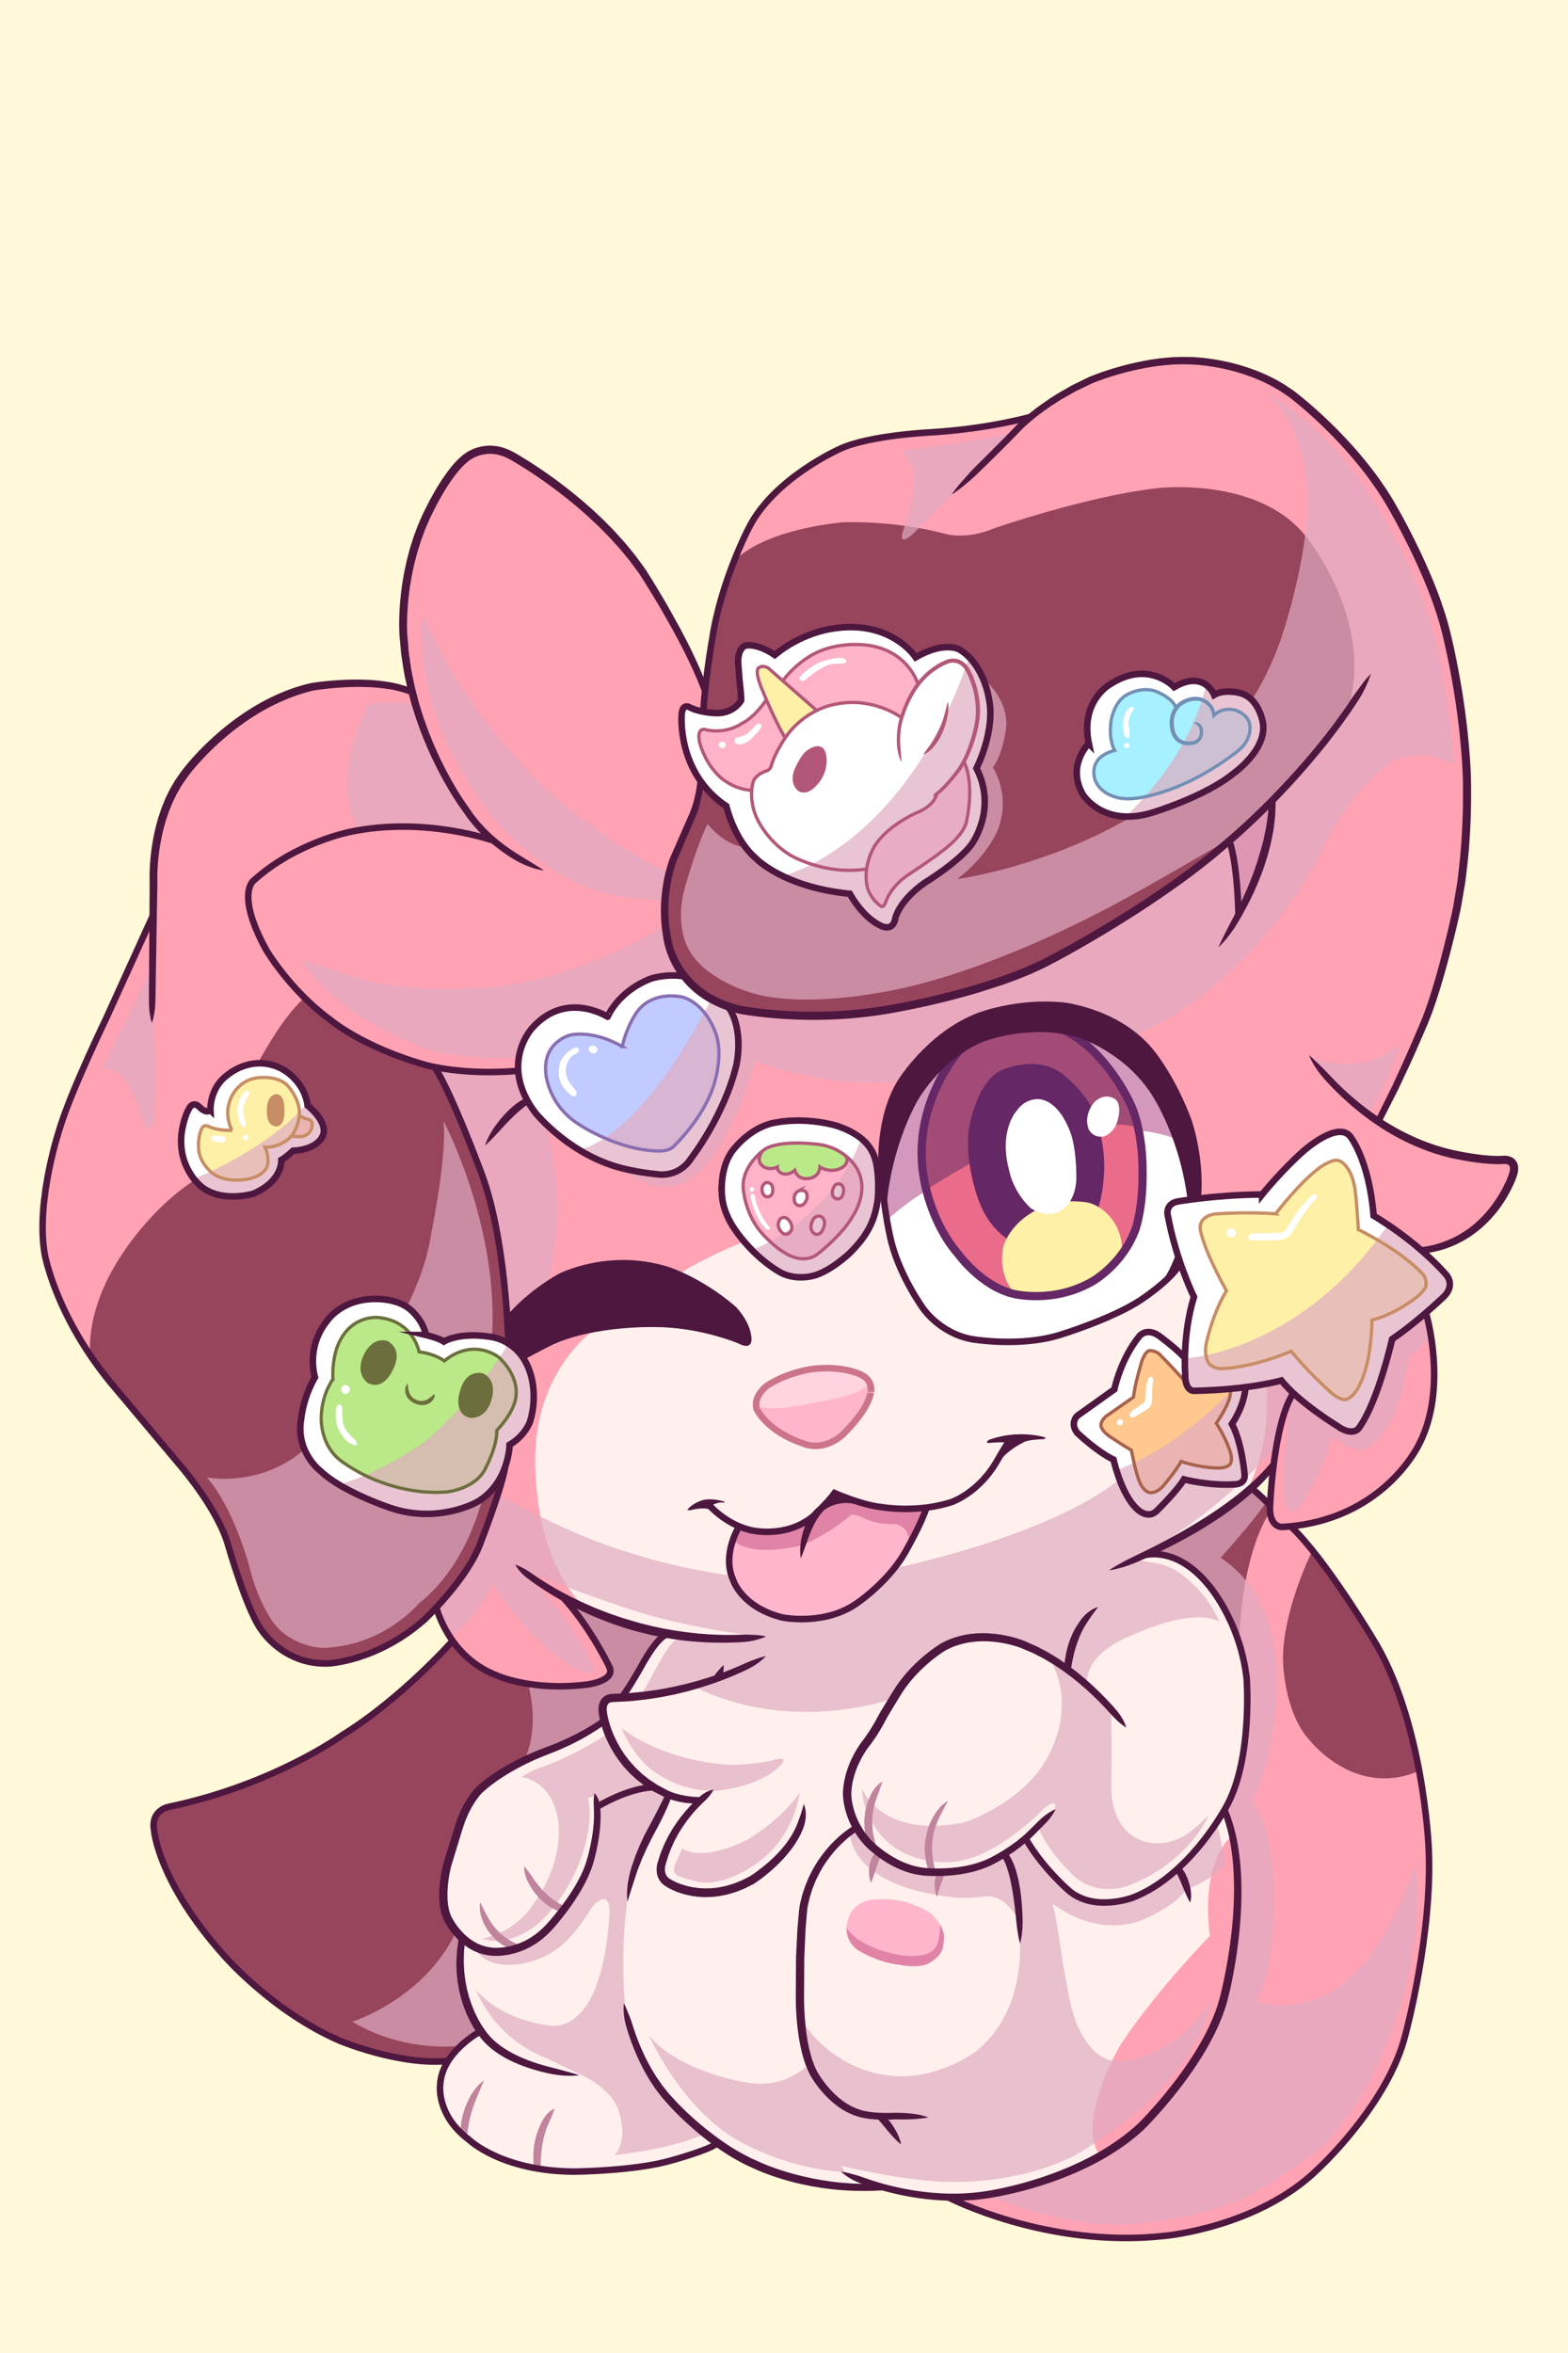 <svg xmlns="http://www.w3.org/2000/svg" width="960" height="1440" xmlns:v="https://vecta.io/nano">
    <style>
        <![CDATA[
        .B {
            fill: none
        }

        .C {
            stroke-miterlimit: 10
        }

        .D {
            fill: #4e173f
        }

        .E {
            stroke-width: 4
        }

        .F {
            stroke: #4e173f
        }

        .G {
            fill: #fff0a8
        }

        .H {
            stroke-width: 2
        }
        ]]>
    </style>
    <path fill="#fff9d9" d="M0 0h960v1440H0z" />
    <path fill="#fff0ed"
        d="M321 960l6 78-37 44-49 51 41 106-8.25 23.25s-10.5 14.75.75 34.25c0 0 18.167 28.666 63.333 30.833 0 0 69.667 5.168 101.167-15.166 0 0 46.25 32.333 98.75 25.833 0 0 22 7 44.25 6.75 0 0 46.334 10.251 96.334-18.416l94-70L787 1153.667l-10.666-101.333-10-68-22-47.333 21.333-26.667 20.667-44L791 803.001l-60.666-123.333-184.667 10.667c-2 0-108 30.667-108 30.667l-102 66.667-22.667 88v64L321 960z" />
    <g fill="#ffa2b4">
        <path
            d="M58.5 833.75s-15.75-19.5-20.5-34.5c0 0-12.75-23-12.25-53.5 0 0 4.75-51.5 22-84.75 0 0 15.25-32.5 24.25-55 0 0 14.75-31.25 21.5-43.75 0 0-4.25-40.75 7.5-67.25 0 0 7-26.5 50.5-58.25 0 0 34-22 67.75-18.75 0 0 23.75 1.75 32.25 4.5 0 0-10.75-44.5-.5-78 0 0 12.25-41.25 30.25-60.5 0 0 15.75-15 27.75-6.75 0 0 40.5 22.584 60.5 44.417 0 0 49.25 55.333 61.75 99.083 0 0 8.417-60.417 19.75-81.417 0 0 13.5-39.083 51.75-59.083 0 0 24.5-12 46.25-13.5l58-6.5s15.833-2.25 24.333-5.417c0 0 22.333-16.334 36.5-21.667 0 0 37.667-17.167 65.334-12.167 0 0 58.334 1.5 97.334 59 0 0 31.166 40 44.499 77.333 0 0 22 64 21 95 0 0 7 97.333-15 145.333 0 0-18 56-27 67.667 0 0-7 17.667-11 21 0 0 44.75 22.917 69.5 24.167 0 0 10.25-1.75 12.5 1.5 0 0 5.25 8.5-6.5 21.75 0 0-18 28.75-48 32.25l1.75 37.75s8 21 5.25 41.5c0 0 1.25 41-30 63.75 0 0-18.75 18.75-49 23.5 0 0-20.5 8.75-21.25-8.25l2.25-27s-8.75 9.25-16 14.5c0 0 15.25-24.75 11.75-65.25s0 0 0 0S766.5 771 717 723.5c0 0-101-12.75-180.75 9.25 0 0-87.917 23.583-123.917 49.25l-45.667 29.667S329.499 834.5 327.749 889.5c0 0-3.25 60 28.75 92.75l-9.75-3.25s16 21.5 24.25 36.5 0 0 0 0 11.25 14-11.75 15.5 0 0 0 0-52.75 11.333-82.917-28.333L267 985.001 58.5 833.75z" />
        <path
            d="M754.75 1123.25s-20 13-14 61.5c0 0-32.25 32.75-54.5 66.25 0 0-28 46.75-12.75 68.5 0 0-46.25 25-91 25.25 0 0 44.5 24 99 25 0 0 50.5.75 70.5-10.5 0 0 48.333-14.917 78-56.917 0 0 19.667-20.667 31.667-63 0 0 11.333-49.333 11.833-74.083 0 0 4.75-55-6.25-85.75 0 0-8.5-60-46.5-106.5 0 0-21.5-35-44-50 0 0-31.5 22-21 76.75 0 0 10 18.75 6.75 56.75 0 0 0 33-13.25 52.5 0 0 4.75 10 5.5 14.25z" />
    </g>
    <path
        d="M55.333 829.333S51 801 77 764.25c0 0 19.5-29.75 48.25-45.75 0 0 32.083-60.333 32.75-68 0 0 14.5-27.667 28-39.5 0 0 45.5 41.167 80.167 42.167 0 0 33.583 69.583 36.083 94.583 0 0 8.5 50.25 8.5 75 0 0 4.417 81.75-12.083 108.25 0 0-15.667 52.334-64.667 77.334 0 0-32.25 16.916-48.5 7.166 0 0-26-5.75-34.75-36 0 0-10.5-34.25-16.75-48 0 0-15.75-28.5-30.25-42 0 0-45.083-53.834-48.417-60.167zm392-483.333s11.666-20 68-26.333c0 0 30.334-1.667 63.334 7 0 0 12.667 4 30-3.333 0 0 56.083-19.583 99.833-24.583 0 0 61.75-7.5 91 29.5 0 0 40.75 49 26.75 102.5 0 0-39 60.5-59 70.25 0 0-55.917 50.833-77.417 59.167 0 0-74.5 49.5-112.5 50.333 0 0-58.083 18-117.583 8.75 0 0-29-4.75-41.5-21.75 0 0-16.416-23.667-10.583-51.667 0 0 2.333-20.833 13.583-41.583 0 0 7.5-15 7.5-27 0 0 2.083-58.25 5.25-73.583 0-.001 8.417-48.668 13.333-57.668zM803.25 949.5s-18 36-17.75 66.5c0 0 .334 31.667 16.334 49 0 0 27.167 35.167 66 19.167 0 0-8.834-53-20.834-70 0 0-33.75-55.917-43.75-64.667zm-44.5 54.5s.5-49 18.25-78l.25-6.5s-6.916-6.665-11.916-8.499c0 0-35.667 28.334-60.167 39.5 0 0 19.834 1.832 30.334 14.666 0 0 18.832 21.499 23.249 38.833zm-410.417-23.833S390 998.501 406 1000.334c0 0-6.167 7.833-13.667 20.833l-11.167 17.167-8.833 1.5-2.667 2.833-.333 6.167-.333 4.333s-17.25 12.333-41.25 21.333c0 0-20.75 8.25-28.75 16.5 0 0-7.75 1-21 37 0 0-11.75 27.25-5.75 41.75 0 0 5.25 10.75 9.75 16.25 0 0-7.25 32.25 11.75 56.5 0 0-15.5 10-20.5 19.25 0 0-34 .5-69.25-14.5 0 0-32.5-14.75-59-42.25 0 0-21-20.25-37-47.5 0 0-11-17.833-13.833-37.666 0 0-2.167-12.5 9.667-14.5 0 0 63.417-15.084 79.417-28.584 0 0 48.25-25.5 63.5-42.5 0 0 27-25 30-29.5 0 0 18 24.125 48.375 26.25 0 0 32.125 3.5 46-4.25 0 0 4.75-2.625-.125-10.25-.001 0-17.209-29.791-22.668-36.333z"
        fill="#97445d" />
    <g fill="#e0acc1">
        <path opacity=".7" class="black"
            d="M409.333 533.667s-34.667-13.667-79.667-55c0 0-38.917-39.167-56.167-73.667 0 0-8-14.167-13-26 0 0-2.333-2.833-2.333 6.333 0 0-1.666 33.5 15.5 70 0 0 14.833 31 31 48.167 0 0 22.5 27.5 58.667 41 0 0 18.333 6.667 43.833 6 .001 0 1.001-13.833 2.167-16.833zm-2.666 32.666S360.25 598 299.5 604.25c0 0-52.5 3.875-79.75-5.625L188 588.667s-6.333-4 .333 4.833c0 0 14.167 17.25 34.292 29.875 0 0 24.042 15.292 46.208 20.792 0 0 28 5.667 48.5 2.167 0 0 5-19.5 17.333-24.667 0 0 16.667-12.5 37 .5 0 0 9.833-15.834 18.833-20.167 0 0 11.667-6.833 27.5-5.5.001 0-13.166-24.833-11.332-30.167zm214-301.666l-61.667 62s-9.25 8.583-6.25-1.167c0 0 5.75-17.5 6.625-26.625 0 0 2.406-16.115-7.844-22.031 0 0-2.875-1.031 7.886-2.01 0-.001 39.792-4.876 61.25-10.167zM456.333 518.5s124.334-81 146-103c0 0 14.416 11.5 13.791 28.625 0 0-1.292 15.792-8.208 25.625 0 0 10.833 15.875 3.458 36.875 0 0-5.208 15.792-25.291 31.375 0 0 55.666-7.5 108.916-39.5 0 0 67-37 90.5-111.25 0 0 14.5-43.75 15-78.75 0 0 1.75-45.25-25-67.25 0 0 43 18.25 80 90.5 0 0 22 40 27.75 82.25 0 0 6.417 32.833 6.75 53.833 0 0-21.832-12.5-39.999-.167 0 0-23 15.5-39.5 50.667 0 0-37.168 82-118.501 116.667 0 0-122 35.75-184.5 25.75 0 0-28.5-4.25-45-11.5 0 0-8.75 31.5-22.5 52.75 0 0-8.375 15.25-19.625 20.875 0 0-11.625 6.875-24.625 1.375 0 0-13.125-6.375-23.25-13 0 0 59-69.25 72.833-95.417 0 0 48.5 13.667 107.833.333 0 0 60.166-10.834 83.833-25.167 0 0 81.666-44.667 110.333-72.667 0 0 6.166-4.167 9.5-7.333 0 0-64.666 38.333-88.666 49.833 0 0-72.917 38.417-132.917 47.167 0 0-49.75 9.5-79.417-1.833 0 0-26.5-8.333-35-26.833 0 0-8-14.333-1.167-37.333 0 0 6.5-23.167 13.5-37.833.003 0 9.836 13.166 23.169 14.333zM803 647.625s30.5 11.875 54.25-8.875c0 0-9.875 31-20 42.75 0 0-27.625-24-34.25-33.875zm-535.75 6.125s37.25 3 49.5 2.25c0 0 2.5 15.5 16.75 31.5 0 0 17.5 50 0 102.75l-23 15.917s-4.75-57.667-11-72.167c0 0-26.5-72.75-32.25-80.25zM271.5 686s34 63.75 29.75 132.5c0 0 16.75 113.5-45 163 0 0-21.917 26.335-59.083 27.001 0 0-18.833-.5-30.167-16 0 0-9.333-12.668-14.5-34.334 0 0-9.125-34.917-25.875-54.042 0 0 31.708 6.542 59.042-16.458 0 0 69.333-70.334 78.333-132.667 0 0 10-48.667 7.5-69zM93.25 591.5L62.5 654s13.25-2.25 20 18.5c0 0 4.167 11.333 5 14.333 0 0 4.333 9.667 6.833-1.333 0 0 2.333-29.5-.667-63.833L93.25 591.5zm126.417-84.833s-19.667-22 5.667-76c0 0 19.333-2.667 28.667 1 0 0 12.667 39.667 23.667 53.667l20.333 27-41.667-6-36.667.333zm570.166 352.334s-5.333 36.834-3.833 55c0 0 1.333 16.999 8.5 9.166 0 0 13.667-15.167 21-44.5 0 0 12.667 11.834 21.667 7.334 0 0 20.334-10.501 24.834-54.501 0 0 6.499-5.334 13.666-13.667l-3-13-9.166 5.667-11 9.167-3 12.333-8.667 23.833-7 13.667-4.167 6.833-6.833-1.166L804.667 863l-13.5-10-1.334 6.001z" />
        <path opacity=".7"
            d="M763.667 849.334l20.667-4.333 6.666 6.666-1.167 7.334-9.499 27.333S741.666 931.333 692 954.667c0 0 17.501.666 26.334 5.5 0 0 18.333 9.834 28.333 32.334 0 0-13.666-9.834-53.333 8.166 0 0-28.333 9.668-27.833 29.334 0 0-16.251-13.501-26.251-17.501 0 0-22.375-13.5-49-9.125 0 0-25.916 6.792-44.083 36.292 0 0-60.5 22-120.333-7l-33.333 4.666 11-19.5s7.833-16 14.167-16c0 0 34.334 2.168 47.667-.166 0 0-45.583-5.167-82.333-17.667 0 0-34.5-11.25-64.75-24.25 0 0 19.75 18.75 29.875 34.125 0 0 10.875 16.375 15.375 26.625 0 0 2.5 5.875-9.375 1.5 0 0-25.125-10.501-52.125-52.167 0 0-11.833 21.833-26.667 32 0 0-9.333-12.999-7.833-18.166 0 0 19.833-20.834 25.333-35.834 0 0 9.333-23.834 11.667-33.5 0 0 43.75 25.167 81 35.917 0 0 29.25 10 67.75 14.75 0 0 58.749 3.001 92.583-4.833 0 0 94.917-19.167 139.417-54.667l78.415-56.166zm-383 208.333s23.333 19.501 65.167 22.334c0 0 12.042.499 26.542-2.501 0 0 8.75-3.25 7.125.75 0 0-7.75 13.375-39.125 17.5 0 0-21.375 3-42.375-13.375-.001 0-10.543-8.166-17.334-24.708zm37.083 73.583s11 9.25 40.875-5.875c0 0 22.125-13.75 30.875-28.5 0 0-2.375 26.5-25.75 43.125 0 0-20.5 15.75-37.75 11.375 0 0-6.75-1.709-11.167-3.542 0 0-3.833-1.584-1.167-7.75.001 0 2.584-5.916 4.084-8.833zm-45.5-70.375s-20.5 14-44.125 21.875c0 0-5.875 2.5-8.75 4.75 0 0 20 1.875 22.625 29.375 0 0 3.25 23.625-16.625 50.125 0 0-9.875 15.375-30.125 19.375 0 0 14.25 6.75 33.875-8.875 0 0 10.5-8 20.75-27 0 0 15.125-27.334 10.125-50.167 0 0 3.5-1.333 4.5-.833 0 0 4.5 32.501-9.167 53.667 0 0-24.958 52.958-64.833 39.208 0 0 5.25 11.25 23.75 10 0 0 19.5-.5 33.75-15.75 0 0 6.375-6.375 13.125-17.375 0 0 3.125-5 5.75-6 0 0 6.5-4.75 6.25 6.875 0 0-.625 25.625-8 44.875 0 0-8.75 28.25-30.125 24.375 0 0-27-2.625-43.375-21.375 0 0 10.042 29.168 43.875 42.001 0 0 11 5.499 18.667 8.999 0 0 20 8 24.667 23 0 0 6.292 17.5-2.583 26.875 0 0 36.375-3.75 55-13 0 0-35.25-23.375-48.25-74.875 0 0-4.167-34.167 1.667-72.5 0 0 7.5-29.999 17.833-45.833 0 0 4.667-12 6.167-14-.001 0-27.168-11.084-36.418-37.792zm-156.5 176.375s43-13.5 63-54l3.75 4.5s-3.75 34.75 10.25 55c0 0-8.25 7.25-11 9.25 0 0-33.5 4.75-66-14.75zM321 1077s9.75-17 2.5-46c0 0 30 3.333 44.167-2.5 0 0 10.333-3.999 4.5-9.833 0 0-18-33-24.5-38.667 0 0 44.5 18.333 59 20.5 0 0-11.166 11.001-16.833 24.167l-9.5 13.666s-15-4.166-11.167 15.167c0 0-13.833 11.333-30.667 15.833L321 1077zm206.667 17.501s11.666 31.332 63.333 20.666c0 0 39.25-13.167 52.5-44.167 0 0 15.5-28.5-1-56 0 0 26 16.25 37.75 32 0 0 .751 22.5.084 45.667 0 0-1 15.501 8 26.334 0 0 11.667 15.5 34 6 0 0 6.166-2.376 17.791-14.251 0 0-12.125 29.375-50 43.5 0 0-20.25 7.75-35.125-8.625 0 0-13.125-12.375-19.375-27.25 0 0 13.25-12.25 10.125-14.375 0 0-1.125-2-6.875 3 0 0-30.375 32.25-58.375 32.625 0 0-20.75 1.375-35.75-11.25 0 0-15.541-11.748-17.083-33.874zm-7.167 26.5s-2.833 33.166 64.667 40.333c0 0 10.667.667 17.5-.833 0 0 12.834-2 20.5 14.5 0 0 10.333 50.999-25.417 80.249 0 0-28 21.5-60.25 13.75 0 0-29.25-4.5-47.25-33.5 0 0 .75 20.167 4.917 27.834 0 0-14.167 15.501-37.833 11.167 0 0-42-6.167-60.167-29.167 0 0 20.499 47.001 57.5 66.167 0 0 28.167 15.832 61.167 17.666 0 0 2.501-.333-1.166-3.833 0 0 26.458 6.791 55.458 9.416 0 0 46.208 5.251 87.375-15.416 0 0 20.667-10.999 43.667-31.333 0 0 35.334-31.334 39.834-62.834 0 0-22.334 37.166-60.167 36 0 0-18.833-1.833-26.333-39l-4-22s-3-23.168-6-35.334c0 0 23.165 20.333 52.832 11 0 0 21.5-8.333 28.667-19.333 0 0 15.667-5.333 24.167-15.833 0 0-2.834-16.5-5.334-25.167 0 0-20.666 27.833-37.833 38.5 0 0-23.499 19-52.333 3.5 0 0-21.5-20.334-26.667-32.167 0 0-16.25 18.667-46.25 19.917 0 0-35.75 4.75-58.5-26.25l-2.751 2.001zm85.001 223s44.666 19.666 86.166 17.166c0 0 40.333-2 69.833-16 0 0 17.5-7.917 47.5-31.167 0 0 26.5-23 45-76 0 0 18.75-50.25 12.25-97.5 0 0-14.917 55.333-51.417 78.667 0 0-21 13.166-45.333 5.5 0 0 10-15.667 10.75-63.167 0 0-.25-44.5-13.75-59.25 0 0 13.75-22.75 15.25-68.75 0 0 4.583-54.833-34.417-80.166 0 0 20.667-23.001 27.667-33.667l-8.333-8.333-33 22.333L704 950.001s23.5 2.249 36.25 20.249c0 0 27.75 38.75 22.75 80.5 0 0-1.75 41-13.25 57.5 0 0 12.583 30.084 5.583 80.084 0 0-.833 47.666-37.333 91.166 0 0-23.666 34.167-59.333 47.5 0 0-35.998 14.669-53.166 17.001z" />
    </g>
    <path
        d="M580.333 1102.167l-.942 1.773-1.062 1.979-1.322 2.541-1.517 2.976-1.563 3.349-1.321 3.702-.591 1.925-.444 1.975c-.352 1.307-.457 2.654-.652 3.962l-.141.979-.043.977-.083 1.915-.04.935.045.918.082 1.773c.003 1.157.213 2.235.344 3.237l.429 2.727.491 2.081.4 1.828-3.805 1.234-.609-1.95-.669-2.256c-.146-.432-.239-.906-.315-1.413l-.271-1.587c-.188-1.107-.431-2.304-.44-3.599l-.1-1.982-.05-1.025.059-1.045.138-2.141.076-1.089.176-1.089.91-4.373.599-2.156.769-2.079c.474-1.39 1.176-2.656 1.741-3.923l.981-1.793 1.002-1.676 1.046-1.522 1.086-1.343c.696-.855 1.445-1.555 2.081-2.181l1.801-1.479c1.039-.77 1.724-1.085 1.724-1.085zm-40.166-11.833l-.145.486-.416 1.314-.664 1.969-.876 2.473-1.062 2.85-1.108 3.172-.876 3.465-.387 1.79-.251 1.824c-.225 1.21-.204 2.442-.313 3.642l-.062.897.021.891.037 1.746c-.007.574.038 1.137.105 1.686l.16 1.612c.063 1.054.3 2.027.454 2.938l.492 2.476.51 1.89.413 1.667-3.736 1.428-.699-1.744-.768-2.025c-.328-.774-.472-1.719-.748-2.715-.247-1.005-.557-2.088-.657-3.276l-.232-1.815-.119-.94c-.032-.317-.02-.641-.03-.965l-.029-1.979-.013-1.009.072-1.016.488-4.098.371-2.035.53-1.979c.33-1.316.847-2.549 1.271-3.761.219-.604.502-1.171.742-1.739l.769-1.635c.548-1.04 1.118-1.992 1.735-2.815.578-.844 1.23-1.54 1.793-2.152a16.19 16.19 0 0 1 1.619-1.457c.956-.758 1.609-1.061 1.609-1.061zm33.458 70.541s-.409-.922-.752-2.36c-.169-.72-.334-1.566-.445-2.485l-.126-1.424a13.85 13.85 0 0 1-.038-1.487c-.007-1.003.094-2.018.253-2.975l.339-1.374.461-1.22c.368-.746.703-1.353 1.05-1.748l.519-.605 3.23 2.357s-.048.191-.174.482c-.056.15-.151.306-.224.537s-.196.448-.295.725l-.737 1.956-.422 1.17-.432 1.249-.409 1.287-.386 1.273-.688 2.314-.724 2.328zm-40.375-8.625s-.145-.29-.321-.81c-.189-.519-.394-1.265-.571-2.169-.103-.453-.146-.941-.225-1.464l-.118-1.644.022-1.764c.021-.602.091-1.211.169-1.824l.317-1.825c.105-.603.309-1.193.465-1.764.181-.567.418-1.114.612-1.633.224-.515.504-.989.729-1.431.237-.439.554-.818.785-1.161.225-.345.509-.613.726-.84l.709-.675 2.9 2.754s-.102.22-.303.562a4.73 4.73 0 0 0-.354.638l-.439.877-.486 1.105-.508 1.301-.513 1.448-.502 1.543-.491 1.58-.486 1.556-.49 1.476-.47 1.339-1.157 2.825zM321 1142.167l.293.338.78.942 1.125 1.458c.462.545.875 1.198 1.394 1.874l1.549 2.216 1.672 2.468 1.928 2.515 2.127 2.457 1.108 1.188 1.167 1.104 1.142 1.088 1.186.976 1.146.94 1.151.826 1.089.786 1.064.659 1.876 1.147 1.512.771 1.313.709-1.414 3.742-1.578-.556-1.804-.681c-.683-.295-1.412-.714-2.231-1.128l-1.263-.676-1.271-.852-1.342-.902c-.455-.313-.871-.692-1.313-1.054l-1.335-1.118-1.28-1.234-1.26-1.292-1.174-1.382c-.806-.904-1.498-1.893-2.186-2.857l-1.857-2.928-1.504-2.858a20.95 20.95 0 0 1-1.03-2.704c-.275-.853-.448-1.667-.579-2.388l-.228-1.9c-.063-1.066.027-1.694.027-1.694zm-27 22l.729 1.506.814 1.679 1.072 2.118 1.293 2.436 1.485 2.641 1.739 2.694.962 1.327 1.055 1.264c.666.875 1.46 1.631 2.217 2.393.725.797 1.583 1.423 2.338 2.109l.574.498.613.424 1.168.847c.731.594 1.531.991 2.231 1.423l1.949 1.125 1.57.763 1.363.706-1.348 3.766-1.62-.544-1.853-.671c-.724-.244-1.46-.706-2.309-1.113-.842-.423-1.751-.893-2.628-1.533l-1.377-.94-.703-.5-.664-.578-1.356-1.186-.684-.612-.625-.686-2.419-2.868-1.101-1.521-.958-1.594c-.327-.521-.625-1.051-.881-1.595l-.79-1.589-1.148-3.143c-.303-1.018-.53-1.994-.66-2.912-.185-.901-.217-1.76-.279-2.501l.011-1.944c.064-1.081.22-1.689.22-1.689zm2.333 109l-2.213 5.237-1.05 2.471-1.147 2.736-1.183 2.92-1.087 3.05-.974 3.074-.806 3.007c-.285.971-.418 1.937-.631 2.836l-.282 1.315-.19 1.241-.356 2.172-.202 1.686-.213 1.474-3.999-.104-.021-1.612.018-1.855.214-2.394.155-1.366.258-1.446.678-3.097.962-3.245 1.223-3.265 1.458-3.156c.478-1.04 1.059-2.009 1.595-2.954 1.136-1.86 2.342-3.499 3.5-4.804.554-.668 1.141-1.225 1.627-1.732l1.373-1.227c.784-.656 1.293-.962 1.293-.962zm43.167 17.334l-.147.458-.426 1.219-.67 1.815-.926 2.234-1.145 2.563-1.218 2.867c-.417.995-.731 2.072-1.083 3.147-.368 1.07-.624 2.199-.946 3.302l-.717 3.362-.521 3.294-.339 3.108-.179 2.805-.106 2.381-.026 1.845-.055 1.614-3.988.303-.194-1.706-.187-1.966c-.1-.76-.079-1.623-.088-2.564l.041-3.044.28-3.396.595-3.604.903-3.666 1.204-3.582 1.476-3.351c.498-1.077 1.061-2.08 1.598-3.025.552-.938 1.152-1.782 1.759-2.519.625-.727 1.226-1.364 1.831-1.871.581-.521 1.164-.912 1.641-1.22.976-.605 1.633-.803 1.633-.803z"
        fill="#c0849c" />
    <path
        d="M430.167 480.333l-9.833-19-2-13.5V439l1.5-6 5.167 1.5 9.667 2.5 11.167-1.5 6.5-5.833 1.833-3L452.833 411l.5-11.833 4-4.5 8.333 1.667 6.667 3.5 2.167 1.667 20.5-12.667 13.5-2.333 13.334-3 12.833 2.5 10.5 4c.667.333 10.667 7.167 10.667 7.667s4.5 5.667 4.5 5.667l7.833-4.667 7.5-2.833s6.001.333 6.667.667l6.5 3.167 5.833 6.667 5.667 7 4.5 14.833 1.333 13.667-2 12.667-4.5 11.833-1.5 3.5 2.5 5.333 2.5 19.167-3.334 11.833c-.166.666-8.166 14.333-8.166 14.333l-9.5 9-8.667 5.667-9.5 6.5-7.833 6.5-3.834 7-3.833 6.5s-1.167 4.167-1.5 4.667-6 .5-6 .5l-7.167-2.333-5.333-7-7.667-10.167-10.833-1-29.167-8.833-14.5-8.333-10.167-9.833-6.5-12.333-3.833-9.833-2-4.833-6.5-5.5-7.166-6.505zM666.501 455.5l-4.334 5.333-3.5 11.333s3.666 11.5 4.5 13.167 6.333 9 6.5 9.5 12.5 4.833 12.5 4.833l18.334.167 12-3.833 27.166-12.667 17.334-12.667 9.166-8.667s7-12.167 7-12.667-1.5-11.667-1.5-11.667L765.501 427l-7.334-2.167-9.333-1.5-5.833 1.167-8-7.667-12 1.833-3 1.333-5.834-2.667-9-3.667-13.333-.167-7.5 3.667-7.5 4.5-7.667 6.5-3.5 15.333.667 7.167.167 4.835zm64.749 338l-11.75-30.25-5-16.25v-7.75l3.75-3.25 34-3.75 20-1 6-7.25 17-17.25 14-9 4.75-3 8-2.25 5.5 3.75 5.25 9.25 7.25 23.25.25 13 .75 3 18.25 13 12 7.25 5.75 6.75c.75 1 8.25 9.25 8.25 9.25l2 5.75-5 6.5s-7.75 9.75-8 10.5-13.75 8.75-13.75 8.75l-8.25 7.5-1.75 10-6.5 17.833-2.167 9.167-6 8.167-4.666 7.666-3.5 3.667-10.167-4.167-22.667-17-10.5-10.333-16.166 2.333-5.167 2c-.5.167-2 8.667-2 8.667l-5.5 11.833-.833 1.834 5.166 14.5 2 11.166-.5 7.667-5.833 3.5-15.167-1.167-15.666-.833-4.834 7-9.166 7.833-8.667 6-4.833-1.667-7.834-10.5-8.166-21.666-8.334-6.334-12.5-11-2.5-5.333 2.167-4.167 7.5-5.833 14.833-10.667 7.5-20 7.334-10.666 6.5-4.334 5.166 1.667 6.5 4.5 9.834 8.833s1.5-30.499 6.083-36.666zM472.333 686.667H483l8.167-2.167s10.667 2.167 11.167 2.5 19.166 5.833 19.166 5.833l8.334 8 6.833 15 1.333 12-2.5 11.5-2.166 9.5-7.667 10.5-7.167 7.167-7.166 5.334-7.167 6.666-9.833 1.667-10 2-8.5-4.5-18.667-17.333-10.5-11.167L440.5 732.5l1.667-11.667 5.667-16.333 10.667-10 13.832-7.833zM372 620.833l6.167-7.333 11.333-9.667 13.5-6.167 15.833.5 7.667 6.667c.834.667 11 7.833 11 7.833l9.333 6.167 2.833 7.5 3.333 16.5-7 23.5L436.333 688 424 707.5l-4.667 6L412 718l-8.667 1.167-10.167-1.833-21.5-5-25.5-13.833L334 687.833s-8.833-6.667-8-7.833-7.833-17.667-7.833-17.667l1-17.333 2.5-8.333 9.833-12 11.167-6.167 12-2.333 10.167 3.5 7.166 1.166zM193.167 842.334l-2-8.833 4-20.334 8.666-7.833 6.834-4.833 9.333-4.834 13.5.667 13.833 1 5.334 5.667 5.166 5.833 3.334 9.333L272 820.834l13.333-2.833 17.834 1.5 9.333 3.833 7.5 8 6 9 1.167 13.5-2.5 17.167-5.667 7.833-6.833 6.167-1.834 11-5.333 8.666-7.167 11-15.166 7.667L264 925.667h-14.833l-14.834-3.166-14.166-8-13.834-7.667-13.833-8.833-7.667-13.167-.666-16.5 4.833-17zM129.5 679.333l-.833-8 5.833-8.833 6.5-7 10.333-2.833 9-3 12.667 4 9.5 9 3.333 7.833 3 5.667c.167.5 4.667 5.833 5.167 6.333s4.667 6.667 4.833 7.167-2.333 7.833-2.333 7.833l-5.167 4-7.167 3.667-5-.333-2.333 2-5 2.667-.833 8.166-6.833 6.5L158 729.5l-14.167 3.667-9.5-2.833c-.667-.334-11.667-4.167-11.667-4.167l-8.333-11L111 696.833l2.833-14.667 4.833-6.5 4.167 2.833c.5.333 6.667.834 6.667.834z"
        fill="#fff" />
    <path
        d="M739.167 833s-2.667-6.5 1.208-17.375c0 0 5.125-17.25 8.25-22.25L751 789.5s-5-9.313-7.625-13.688c0 0-3.791-7.146-5.791-13.979 0 0-4.001-9-2.167-14 0 0 2.75-4.666 11-5.083 0 0 25.834-1.667 34.584.083 0 0 11.999-15.458 16.249-19.208l9.5-8.375 5.25-3.375 3.875-1.75 3.625.25 3.5 2.375 4.625 7.75 2.25 8.625.875 7.875.25 9.625.875 5.75 10 5.5 8.625 5.25 3.875 2.625 5.875 4.625 6.125 4.875 6.125 6.5.375 4.25-2.625 4.625-10.5 8.5L849 804.5l-9 3.5-.625 11.875-2 11.75-2 9.875-4.125 7.875-5.625 6.75-3.875.125-11-7.125-13.875-14.625-6.25-7.5-5.5 1.875-17.875 5.625-12.5 2.125-10.625.375-4.125-2.875-.833-1.125z"
        class="G" />
    <path fill="#fec88f"
        d="M693.875 855.125l3-14.5 3.5-11.25L703 826.5l3.625.625 3.25 2.125 5.25 5.125 9.625 10.125 2.5 4.125 3.25 2.5 12.75-.625 9.375-.125.5 2.5-2 7.25-2.625 3.125-1.25 4.125-2.75 3.875 5.125 8.5 4.125 10-.25 4.875-1.5 2.75-7 1.375-14.5-2.25-7.625-1.875-2.625 3.875-6.5 8.875-4.25 4.25-4.25 1.875-4.375-1.5-2.625-3.625-5.875-20.5-7-5.125-8.5-5.5-3.125-5.375 2.25-4.5z" />
    <path fill="#a6f0ff"
        d="M670.5 476.875l3 5.5 9.375 5.375 11.75 1.125 8.25-2.25 15.25-4 13-5.75 11.25-6.875 10.875-6.25 6.625-6.25 4.75-7.25V444l-1.375-4.375-3.75-3.75L752 434l-4.25 1-3.25 1.25-1.5 1.5-2.75-6.75-6.125-2.5L728 428l-4.25 2.5-4 2.25-5.75-6.5-10.625-4.5-7.875 1.125-5.75 2-3.5 3-3.125 3.875-2.75 7.375-.875 7.5.5 6.5 2.125 5.25-.375 1.25-2.375.625-6 3.375-2.875 3.25-.625 5.5z" />
    <path
        d="M561.667 418.5l-6.334-11.667-10.333-7.5L533.5 395l-6.833-.333-8.292.083-8.5 1.375-6.375 2.125-7.75 4-5.375 4-4.125 2.125L483 412l-3.375 3.5-.25.75 4 3.875 6.5 5.75 8.25 7.5 1.5.875 6.25-1.625 9.125-2.75 7.125.25 7.375.375 8.375 2.25 6.125 2 6.5 3 1.375 1.5 3.25-7.625 4-8zM469 429l-7.833 8.917-6.25 4.083-3.917 2.667-7.333 2.5h-7.333l-4.333-.5-2.25.25-1.583 2.333-.167 5 2.333 7.083 4.25 6.917 6.25 7.083 5.667 3.583 4.083 2.583c.416.083 6.417 1.75 6.417 1.75l3.167.333.5-4.083 1.917-3.917 2.333-1.333 1.917-1.583 4.167-1.5 1.5-2 1.167-5.083 4-7.917 3.667-5-4.167-5.583L469 429zm103.625 57.5l4.875-4.687 6.875-6.875 5.813-8.375 1.437 4.125 1.813 15.187-.563 10.375-1.25 6.5-5.187 9.813-4.313 3.875-8.687 6.812-6 4.375L563 530.25l-4.25 3.125-6.187 4.313-3.813 3.75-3.25 4.5-2.75 4L541.5 553l-1.25 1.625-1.437-.937-6.063-7.125-2.687-8.938 1-7.812 3.062-10.188 4.375-5.312 3.875-5.125 7.25-5 6.938-4.5 7.5-3.5 6.062-3.875 2.375-4.875z"
        fill="#ffb3c9" />
    <path fill="#c2cbff"
        d="M347.875 633.625l5.375-.625 4.375-.5 8.625 1.75 5.25 1 4.125 2.5 4.375 2.5 1 1 1.5-6.875 5.25-11.625 4.625-6.25 3.75-3.375 9.375-3.25 8.125-.375L420 611l6.625 4.375 6.25 6.125 6.25 11.875L440 642l-1.125 12.125-.875 5.125-6.125 16.75-6.375 9.875-4.375 6.625-6.125 6.75-3.125 3.125-4.875 1.75h-6.75l-16.75-2.875-8.5-3.125-11.625-5.5-12.25-7.125-7.625-7.25-5.375-7-2.625-7.125-1.375-8 .375-9.25 3.75-6.125z" />
    <path fill="#bbe989"
        d="M469.125 703.375l-3.875 2.75-.5 4.75 2.5 3.5 2.5.625h3.625l2.125-1 1.625 2.75 2.375 1.375 4.75-1 2.375-1.125 1.125 2.375 3.875 2.875 5.5-.75 3.5-2.75.875-3.75 3.625 1.75 5.625.875 4.75-2.25 3-2.625-.25-3.125-3.75-3.75-12.75-4.75-11.125-1-12 1z" />
    <path fill="#ffb3c9"
        d="M464.5 706.5l-5 4.833-4.667 11.501 1.334 11 6 15.333 7.666 8.667 7.167 6.333 6 4 7.667 2.5 6.333-1.333 5.333-3.5 10.834-10.5 9.166-11.667L527 732.334l-.333-12.501-3.334-6.333-5.5-6-.583 5.75-4 2.375-5 .375-3.125-.25L501.5 714v2.375l-6.5 5-3.125-.75-4.25-2.75-1-1.875-3 1.875-5.25-.125-2.25-3-5.625.25-5.375-3.25z" />
    <path
        d="M466.313 728.313l2.5 3.687 2.375.125L473 729.25l-.25-4.062-3-1.313-1.937.75zm21 2.312l-1 2.375-.063 3.75 2.313.813 2.5-.375c.312 0 1.188-1.188 1.438-1.438s1.813-2.25 1.625-2.25-.438-3.375-.438-3.375l-1.688-1.25-2.75-.5-1.937 2.25zm22.437-1.75l.313 3.125 2.437 1.438 2.063-.875 1.625-2.875-.875-4.063-2.125-1.125-2.813 1.938zM477.688 753l1.563 1.5 3.25.938 2.063-1.75s.063-2.063-.063-2.313-1.125-4.063-1.125-4.063l-2.188-1.938s-1.313-.625-1.75-.375l-2 1.063-1.063 3.625 1.313 3.313zm18.937-1.312l1.563 3.312 2.937.5 2.125-1.937 1.313-3.5-.625-4.063-3.375-1.875-1.75 1.438-2.25 2.625z"
        fill="#fff" />
    <path fill="#bbe989"
        d="M204 843.5l.125-6 3.25-15.375 3.625-6 3.75-3.25 3.875-3.375 3.875-2 7.75-.625h4.625l9.625 3.625 4.75 3.625 3.375 4.125 2.25 3.25 1.875 5.875 3.625.625 5 1.75L270.5 832l.75.875 2-1.375 9-4.75 9.375-1.125 6.875 2 5.25 1.625 3.125 2.625L312.25 839l3.25 7.625-.125 11-3 6.75L308 871.5l-3.5 3.875-.75 4.5-1.5 6.75-4 9.875-4.875 6.875-5.5 4.75-10 4-10.125 1.25-12.125-.875-15.375-3.25-12.875-4.875-13-6.375-12.125-10.125-4.375-10.75-1.625-14.75 2.375-7.25z" />
    <path
        d="M142.083 691.583l-2.25-6.25v-7.917l2.667-7.75 2.583-4.083 4.583-3 3.833-1.833 4.917-1.833 5.5.25 5.5 1.167c.25.084 3.833 2.083 3.833 2.083l5.667 6 2.583 5.083 1.75 7.583-1.5 7.5-2.582 4.417-2.667 4.333-4.583 2.167-5.417 2.083-4.167.833 1.5 2.75.083 7.25-2.333 4.25-5.667 3.75-6.5 1.917-11.25-.917-6.333-2.5-5.833-5.25-4.333-7.833-.75-6.75L122.75 693l2.167-3.5 2.25-.5 4.25 1.167 8.25 1.833 2.416-.417z"
        class="G" />
    <path fill="#fec88f"
        d="M183.5 683.167l-1.25 3.667-1.25 4-1.75 3.5.5 1 7.75-.833 2.833-3.583.667-4s-1.417-1.417-1.75-1.417-5.75-2.334-5.75-2.334z" />
    <path
        d="M480.5 451.375s10.625-12 19.25-16.625l-16.375-14.625-9.75-9-4.375-3.25h-3.125l-3 2 .125 3.25 1.875 5.625 6.5 15.125 8.875 17.5z"
        class="G" />
    <g fill="#e0acc1">
        <path opacity=".7"
            d="M206.5 908.75s22.25-4.75 53-26c0 0 17.334-14.083 30.167-30.583 0 0 16.667-20 21-29.667l7.833 6.667 8.333 19.166L324 871.5l-7.333 9.833-5.5 3.334.5 5.833-5 15-10.333 9.667-13.167 8.333-19 3.667-20.167-2.5-26.667-11-10.833-4.917zM119 721.333s44.667-17.5 69-46.167l1.333 3.167 4.667 4.833 4.5 6.667-3 6.167-4.167 6-7.333 1.833-5.667.833-3.667 4.667-2 2-1.833 5-8.5 11-9.5 4.334-9.333 1.166c-.5.167-13.833-3.333-13.833-3.333l-8.167-5.667-2.5-2.5zM354.75 703.5S390 699.667 435 612.333l11 5 6 13-.667 9.667-2.583 19.75-3.5 6.5-12 28.25-13 18-8 4.75-9.5 2.25-18-3.5-14.75-4-15.25-8.5zM479.5 536s74.499-17.666 113.833-133.667l8.834 12.833 2.333 8.333 2 12.833-2.333 13.833L598 470.333l3.5 9.167.833 14.833-4.5 16.833-9.333 12.5-12.333 9.667-11 7.333c-.667.333-9.167 8.167-9.167 8.167l-7 10-2 5.5-3.833 2.667-6-1-6.834-5.333-9.666-14-6.834-.333c0-.001-23.833-3.167-34.333-10.334zm209.75-36.5s38.75-34 49.25-80.75l5 6.5L750 424l7.25-.5s8.5 1 10.5 6.25l2.75 8.25 2.75 10.75L767.5 461l-15.25 13.75-16.25 11.5s-11 5-12.25 5-21.5 7-21.5 7l-13 1.25zM460 765.333s49.668-19.333 67.334-68.667L535.25 707l3.25 17.5-1.75 15.5-7.5 16.5L513.5 772l-13.5 7.75-8 2.5-7.5-.5-13.75-7-10.75-9.417zM682.5 900s33.75-9.75 72.75-50.25l7-1.75-2.5 13-4 7-1.5 4.25 5 11.75 1.75 12.5.5 10-3 1.5-13.5.5-14.25-1.25-6.25-1.25-6.25 7.75-8.5 9.75-6.25 3.75-4.75-2L690 916l-7.5-16z" />
        <path opacity=".7"
            d="M725.334 831.334s70.001-3 124.667-82L869.334 764l12 11.334 6.667 9.333-2 5.667-9.667 9.666-12 9.667-9.333 8.667-3 2L846.334 842l-8 21-4 7.667-5.333 6-9.334-3.667-19.666-13.666-16-14.667-13 3-17 2.667h-18.334l-8.333-2-1.667-9.667-.333-7.333z" />
    </g>
    <path
        d="M152 667.5s-2.25-1-5.25 5.167c0 0-1.25 2.875-1.417 7.333 0 0 .208 3.958 1.458 6.833 0 0 1.459 3.292 2.917 2.917 0 0 1.5-.417.542-3.208l-.958-3.396s-.938-3.667.188-7.417c0 0 .625-1.625 1.979-3.979s1.791-3.646.541-4.25zm-2.312 27.156s-1.281.719-.844 2.094c0 0 .25 1.094 1.469 1.156 0 0 1.469-.188 1.563-1.406-.001 0 .437-2.437-2.188-1.844zm-17.125.25s-2.813-.625-3.313 1.344c0 0-.656 1.875 3.531 2.625 0 0 3.938 1.094 5.281-1 0 0 1.406-2.406-2.906-2.594l-2.593-.375zm231.354-54.823s-2.042-.75-3.292 1.083c0 0-.916 1.417 1.167 3 0 0 2.063 1.583 3.667-.75-.001.001 1.5-2.124-1.542-3.333zm-13.417 1.73s-5.563 3.188-7.438 8.188c0 0-1.438 4.438-.813 8.625 0 0 .625 4.75 3.563 7.938a124.37 124.37 0 0 0 3.063 3.104s1.958 2 3.375 1c0 0 2-1.542-.5-4.292 0 0-2.625-3.083-3.667-4.833 0 0-2.042-3.208-1.667-7 0 0 .167-3.709 2.667-7.042 0 0 .417-.875 3.25-2.458 0 0 2.833-1.292 1.917-3.083 0-.002-.542-1.877-3.75-.147zM209.25 848.875s-1.5 2.625 1.188 4c0 0 2.375.938 3.5-1.563 0 0 1.313-2.375-1.75-3.563 0 .001-1.75-.749-2.938 1.126zm-3.542 13.708s-1 6.876 1.667 12.334c0 0 2.125 4.791 5.625 7.458 0 0 2.083 1.501 3.958 2.042 0 0 1.51.521 1.542-1.167 0 0 .125-1.094-1.875-2.75 0 0-2.75-2.625-4.438-4.813 0 0-1.906-2.656-2.25-5.875 0 0-.625-4.656-.344-7.406 0 0 .24-2.323-1.781-2.864.001 0-1.333-.46-2.104 3.041zM459.583 732.25s.833 5.75 4.083 12.25c0 0 2.146 4.75 5.958 8 0 0 .875.563 1.688-.438 0 0 .5-.563-.75-1.688 0 0-3-3.625-5.063-8.063 0 0-2.5-4.688-3.313-10.25 0 0-.25-1.344-1.531-1.375.001.002-1.269-.186-1.072 1.564zm.625-5.792s-1.292.249-1.292 1.708c0 0 .25 1.166 1.417 1.125 0 0 1.375-.124 1.333-1.416.001 0-.083-1.5-1.458-1.417zm-18.02-272.52s-1.646-.313-2.063 1.729c0 0-.25 1.875 1.875 2.25 0 0 1.333.458 2.292-1.625 0 0 .583-2.334-2.104-2.354zm12-3.313l-2.5.656s-1.875.031-1.844 2.281c0 0-.25 2.531 3.719 1.969 0 0 3.656-.344 7.219-4.188 0 0 3.281-3.125 5.156-6.094 0 0 1-1.469-.531-2.25 0 0-1.094-.969-3.375 1.531l-3.969 4.063c0 .001-1.782 1.532-3.875 2.032zm36.229-37.125s4.209-4.583 10.167-7.583c0 0 4.791-2.417 12.208-3.25 0 0 2.375-.271 4.063.458 0 0 1.541.708 1.333 1.563 0 0-.063 1.313-2.813 1.438 0 0-1.906.125-3.531.063 0 0-3.188 0-6.26 1.333 0 0-5.334 2.667-8.678 5.448 0 0-2.947 2.448-3.864 3.052 0 0-1.667 1.521-3 .375 0-.001-1.479-.793.375-2.897zm200.208 20.563s-2.188 1.563-2.875 6.688c0 0-.541 3.083.042 6.208 0 0 .291 4.917 2.666 4.625 0 0 1.209.208 1.167-3 0 0-.124-2.042-.583-4.958 0 0-.666-2.125 1-5.792 0 0 .582-1.354 1.479-2.583 0 0 1.334-1.604.229-2.479 0-.001-1.021-.751-3.125 1.291zm-2.437 22.375s.271 1.458 1.938 1.417c0 0 1 .042 1.438-1.354 0 0 .167-1.688-1.563-1.833-.001-.001-1.897-.001-1.813 1.77zM802.375 732.25s-7.459 7.166-11.042 13.833l-2.958 4.792s-1.458 2.709-2.625 3.042c0 0-.917.584-9.708.875 0 0-7-.084-9 .208 0 0-2.417-.001-2.875 1.833 0 0-.791 2.292 3.667 2.167 0 0 9.249.251 16.083-.208 0 0 5.168-.459 7.459-5.084 0 0 4.155-7.083 6.874-10.771 0 0 3.219-4.563 5.094-6.781 0 0 1.616-1.78 2.407-2.572 0 0 1.438-1.209.25-2.292 0 0-1.23-1.355-3.626.958zm-51.292 21.666s-.917 2.668 2.25 3.209c0 0 2.375.625 3.25-1.875 0 0 .709-2.709-2.333-3.334 0 0-2.209-.834-3.167 2zm-48.333 90.647s-1.313 3.813-1.438 7.563l-.229 4.542s.043 1.709-1.916 2.584l-5.667 3.916s-2.688 1.864-1.656 3.646c0 0 .563 1.844 4.25-.563l6.5-3.969s2.406-1.625 2.719-4.281c0 0 .25-2.604.104-5.5 0 0-.104-3.563.489-6.688 0 0 .491-2.604-.718-3.146 0 0-1.522-.771-2.438 1.896zm-17.344 24s-1.5.156-1.688 1.938c0 0-.25 1.563 1.906 1.75 0 0 1.469.219 1.813-1.906.001-.001.469-1.814-2.031-1.782z"
        fill="#fff" />
    <path
        d="M552 466.5s-.393-.594-.896-1.806-1.135-3.037-1.542-5.447c-.4-2.408-.585-5.382-.457-8.787.136-3.4.628-7.252 1.829-11.294l.982-3.006c.339-1.057.719-2.086 1.122-3.141.818-2.096 1.762-4.223 2.843-6.358 2.185-4.249 4.898-8.589 8.577-12.417 1.758-1.913 3.805-3.72 5.978-5.318.53-.423 1.092-.808 1.667-1.179l1.719-1.128 1.812-1.012.91-.506.959-.425 1.928-.847.241-.105.26-.096c.217-.079.383-.118.576-.177.371-.096.743-.182 1.119-.239 1.495-.259 3.061-.198 4.563.185a10.27 10.27 0 0 1 4.101 2.103c.315.226.584.495.848.768s.551.53.782.825c.444.599.959 1.167 1.307 1.815 1.559 2.494 2.573 5.065 3.53 7.698.921 2.632 1.697 5.307 2.218 8.018 1.078 5.407 1.341 10.922.646 16.167-.749 5.226-2.115 10.06-3.645 14.58-1.567 4.504-3.353 8.676-5.449 12.315-1.05 1.817-2.145 3.515-3.31 5.049l-1.7 2.161-1.66 2.029c-2.187 2.572-4.164 4.753-5.945 6.426-.854.867-1.688 1.58-2.418 2.195l-1.004.86c-.318.253-.636.458-.904.654-1.083.815-2.212.315-2.212.315s-.015-1.295.993-1.971c.247-.184.534-.371.83-.611l.947-.829c.688-.591 1.475-1.275 2.295-2.126 1.699-1.625 3.616-3.782 5.728-6.315a82.42 82.42 0 0 0 1.59-1.983l1.661-2.154c1.085-1.458 2.111-3.084 3.1-4.833 1.975-3.503 3.668-7.567 5.149-11.964 1.432-4.407 2.766-9.176 3.455-14.127.637-4.942.375-10.17-.67-15.327-.504-2.584-1.257-5.142-2.145-7.654-.443-1.257-.948-2.494-1.482-3.714-.529-1.203-1.126-2.446-1.789-3.489-.293-.569-.717-1.017-1.075-1.525-.188-.246-.42-.441-.626-.667a4.09 4.09 0 0 0-.665-.613c-.907-.792-1.979-1.334-3.115-1.635a8.48 8.48 0 0 0-3.531-.166 8.61 8.61 0 0 0-.871.178c-.131.04-.296.079-.396.117-.059.019-.099.029-.217.078l-.224.097-1.788.771-.892.384-.854.469-1.704.933c-.553.337-1.087.705-1.63 1.053s-1.079.705-1.585 1.103c-2.093 1.519-3.996 3.167-5.727 5.021-3.479 3.563-6.132 7.712-8.271 11.804a69.78 69.78 0 0 0-2.8 6.136c-.396 1.011-.776 2.022-1.097 2.998l-.995 2.963c-1.171 3.833-1.671 7.511-1.825 10.772-.164 3.269.065 6.123.261 8.467l.444 5.494.146 1.99zm28.375-37.125s.143.579.22 1.601c.059.513.058 1.131.078 1.846l-.124 2.386c-.068.875-.212 1.812-.392 2.799l-.663 3.09-.923 3.261-1.222 3.29-1.505 3.182-.826 1.519-.929 1.413-.91 1.356-.977 1.226c-.631.798-1.215 1.563-1.891 2.151l-1.83 1.588c-.604.407-1.159.721-1.617.972-.916.501-1.49.696-1.49.696s.277-.572.854-1.412l1.073-1.447 1.34-1.87c.536-.638 1.059-1.373 1.611-2.15l.854-1.189.787-1.316.818-1.355.754-1.439c.546-.948.986-1.971 1.467-2.976.515-.99.868-2.055 1.307-3.064l1.088-3.052.857-2.916.373-1.362.326-1.281 1.058-4.001.434-1.546z"
        fill="#b35779" />
    <g stroke="#b35779" class="B C H">
        <path
            d="M573.333 486.5s-1.208 6.75-12.958 11.25c0 0-17.375 7.833-24.958 20.083 0 0-7.667 12.042-4.292 25.667 0 0 1.875 6.625 8.125 11 0 0 1.75 1.688 3.188-2.875 0 0 2.647-8.875 13.563-16.208 0 0 15.584-10.25 20.75-14.5 0 0 14-9.75 15.166-19.167 0 0 5.083-22-1.917-36m-38-26.5s-17.875-13.625-41.875-8c0 0-16.5 2.875-28.125 18.5 0 0-7.417 10-9.917 19.333 0 0-.458 1.604-2.333 2.542 0 0-7.375 2-8.75 7.25 0 0-2.938 9.563 2.063 21.125 0 0 5.813 14.375 21.063 23.5 0 0 20.688 12.25 46.063 8.375" />
        <path
            d="M499.917 434.75l-29.667-26s-4-2.25-6.167.417c0 0-1.667 1.667 1.333 9.833 0 0 7.5 19.417 15.25 32.5m81.251-33.083s-5.333-19-28.75-23.25c0 0-22.167-4.417-39.917 8.083 0 0-8.084 5.417-13.5 12.75M469 428.417s-6.25 10.083-15.083 14.5c0 0-9.417 6.833-22.667 3.458 0 0-4.813-.938-2.938 7.875 0 0 2.854 12.417 12.521 21.25 0 0 7.583 7.417 19.25 8.167" />
    </g>
    <path fill="#b35779"
        d="M493.667 459.583s-3.75 2.917-7.417 11.75c0 0-3.334 7.916 2.583 12.833 0 0 4.834 3.333 10.834-3.25 0 0 5.832-5.333 6.416-13.917 0 0 .833-9.167-4.25-10.167 0 .001-2.666-1.332-8.166 2.751z" />
    <path fill="#738fb4"
        d="M730.501 442.167c.427-.17.886-.222 1.348-.222.457.021.935.076 1.385.245.912.303 1.76.952 2.313 1.793.151.205.266.425.368.652s.221.45.279.685l.209.701.114.704c.1.474.064.929.096 1.396.013.139.003.488-.017.701-.016.241-.05.474-.084.709-.156.933-.453 1.852-.926 2.707l-.385.626-.459.583c-.343.354-.682.731-1.099 1.001-.394.312-.828.539-1.271.75-.438.225-.906.331-1.362.494l-1.39.252-1.38.08.172-.012c-.782.097-1.407.08-2.104.026l-1.015-.132c-.337-.053-.672-.124-1.002-.226-1.317-.371-2.613-.966-3.693-1.864-1.059-.899-2.004-1.976-2.604-3.2-.359-.591-.59-1.221-.816-1.854-.269-.625-.385-1.272-.539-1.915-.178-.643-.25-1.288-.318-1.934l-.108-.969-.044-.429-.032-.519a18.2 18.2 0 0 1 .283-3.94c.237-1.297.624-2.574 1.159-3.8.565-1.214 1.283-2.363 2.153-3.397.903-1.003 1.906-1.909 3.045-2.641 1.121-.7 2.289-1.282 3.52-1.742s2.515-.793 3.835-.962c1.32-.178 2.679-.12 4.006.079.662.125 1.322.258 1.956.491l.479.155.12.039.158.065.254.12.886.485c1.138.688 2.193 1.503 3.115 2.479s1.704 2.114 2.218 3.382c.521 1.265.773 2.627.801 3.977l.001.006-1.736-.658c1.442-1.434 3.039-2.374 4.82-3.088 1.773-.678 3.685-1.013 5.58-.962.944.025 1.892.124 2.809.331l.691.141.723.233 1.306.526c1.698.773 3.308 1.789 4.683 3.129 1.384 1.318 2.447 3.063 2.939 4.965l.175.684.116.746c.056.48.087.954.091 1.427a15.75 15.75 0 0 1-.202 2.815c-.296 1.856-.902 3.656-1.753 5.322-.843 1.677-2 3.157-3.242 4.528-.666.64-1.291 1.331-2.025 1.885l-1.068.874-1.025.805-4.303 3.187c-2.899 2.065-5.852 4.052-8.872 5.935-1.486.979-3.031 1.863-4.57 2.758-1.547.882-3.053 1.834-4.652 2.624l-4.74 2.47c-1.598.79-3.246 1.479-4.867 2.222-3.232 1.521-6.556 2.791-9.921 3.975-3.364 1.177-6.774 2.231-10.241 3.104-3.468.867-6.992 1.571-10.593 1.901-.9.078-1.8.169-2.714.158-.911.014-1.819.049-2.74-.052l-1.376-.104-.3-.024-.361-.042-.692-.099c-.909-.156-1.81-.331-2.693-.579-3.52-.961-6.985-2.542-9.718-5.141-.709-.617-1.295-1.358-1.899-2.081-.288-.372-.525-.783-.788-1.173l-.385-.594c-.114-.206-.209-.422-.314-.633l-.611-1.275c-.188-.467-.318-.948-.438-1.395-.218-.917-.392-1.843-.45-2.785-.146-1.878.044-3.803.63-5.636.64-1.821 1.698-3.466 3.011-4.857 2.727-2.714 6.289-4.146 9.791-5.081l-.605 1.501c-.87-1.502-1.294-2.952-1.767-4.473l-.518-2.29-.314-2.317c-.136-.771-.098-1.55-.147-2.325-.013-.775-.103-1.554-.023-2.326l.136-2.318.034-.58a8.52 8.52 0 0 1 .046-.566c.046-.407.097-.787.16-1.175.244-1.542.598-3.058 1.063-4.545.473-1.484 1.028-2.948 1.736-4.351.727-1.39 1.516-2.766 2.534-3.99.461-.647 1.06-1.188 1.589-1.781l.901-.793.452-.395c.21-.166.353-.25.535-.375 2.656-1.72 5.574-2.914 8.648-3.609 1.538-.333 3.114-.512 4.698-.532.79.004 1.586.047 2.374.123.781.135 1.581.184 2.344.414l1.155.293c.461.119.779.278 1.155.419.719.3 1.43.609 2.124.955a33.61 33.61 0 0 1 4.046 2.321c1.298.87 2.54 1.855 3.641 3.021 1.1 1.159 2.078 2.492 2.732 4.034l-1.852.758c-1.084-2.491-3.233-4.553-5.642-6.156-1.206-.812-2.483-1.537-3.802-2.18-.656-.328-1.33-.62-2.004-.901-.328-.125-.696-.295-.97-.354l-1.039-.262c-.686-.212-1.406-.247-2.109-.374a24.72 24.72 0 0 0-2.144-.11c-1.435.019-2.869.179-4.281.485-2.811.631-5.566 1.761-7.978 3.326-.129.088-.309.203-.394.272l-.398.351-.8.701c-.47.536-1.007 1.008-1.421 1.596-.918 1.098-1.639 2.359-2.31 3.637-.653 1.293-1.171 2.66-1.614 4.049-.437 1.393-.771 2.824-.998 4.263-.059.356-.107.725-.146 1.067a7.35 7.35 0 0 0-.046.562l-.032.55-.129 2.201c-.077.734.012 1.465.022 2.197.049.729.008 1.47.139 2.189l.292 2.169.48 2.126c.223.685.412 1.389.673 2.054.253.656.553 1.354.859 1.882l.672 1.162-1.277.339c-3.292.875-6.523 2.219-8.849 4.542-1.113 1.19-1.997 2.563-2.541 4.091-.489 1.545-.66 3.197-.533 4.844.05.824.206 1.645.396 2.447.11.407.21.783.353 1.137l.539 1.116c.092.185.173.375.272.556l.339.518c.232.341.436.703.688 1.029.535.631 1.043 1.287 1.676 1.832 2.41 2.305 5.588 3.774 8.861 4.666.82.231 1.659.392 2.493.536l.621.089.298.035.361.031 1.271.094c.842.097 1.703.061 2.562.048.857.013 1.72-.075 2.582-.15 3.447-.315 6.885-.998 10.28-1.848s6.754-1.893 10.069-3.053c3.309-1.164 6.604-2.423 9.778-3.918 1.595-.732 3.215-1.407 4.788-2.185l4.674-2.436c1.576-.777 3.065-1.72 4.592-2.59 1.521-.883 3.047-1.756 4.517-2.725 2.985-1.862 5.906-3.827 8.771-5.867l4.228-3.13 1.062-.833.984-.808c.684-.511 1.246-1.144 1.858-1.726 1.126-1.247 2.17-2.578 2.919-4.072.757-1.484 1.293-3.077 1.554-4.715a13.85 13.85 0 0 0 .18-2.47c-.003-.411-.031-.822-.077-1.22a7.1 7.1 0 0 0-.086-.565l-.155-.602c-.396-1.519-1.229-2.921-2.406-4.042-1.161-1.135-2.582-2.042-4.102-2.732-.382-.167-.767-.329-1.155-.466-.19-.068-.397-.138-.538-.177l-.609-.122c-.809-.185-1.633-.268-2.451-.29-1.643-.044-3.279.245-4.811.827-1.504.583-3.001 1.512-4.07 2.576l-1.544 1.537-.192-2.195v-.005c-.067-1.103-.309-2.176-.758-3.167a9.35 9.35 0 0 0-1.865-2.692c-.779-.793-1.695-1.473-2.667-2.034-.244-.137-.491-.267-.735-.384l-.164-.074c-.01-.004-.119-.053-.054-.021l-.1-.029-.398-.118c-.524-.184-1.069-.278-1.615-.372-1.096-.137-2.214-.172-3.325.003-1.109.159-2.212.437-3.28.841a17.12 17.12 0 0 0-3.06 1.523c-.926.598-1.753 1.354-2.489 2.17-.707.849-1.295 1.792-1.767 2.803-.442 1.025-.77 2.108-.971 3.225s-.282 2.266-.237 3.384l.024.399.05.486.094.859c.053.576.108 1.15.258 1.694.127.55.216 1.119.436 1.625.182.525.362 1.052.646 1.514.465.993 1.184 1.793 1.967 2.491.802.688 1.781 1.146 2.811 1.453 1.011.289 2.202.423 3.164.333l.09-.008.082-.003 1.124-.042c.363-.048.72-.115 1.08-.171.328-.122.69-.183.997-.34.314-.144.626-.292.893-.501.297-.172.519-.433.765-.664l.325-.394.28-.436c.349-.601.592-1.287.727-1.999.029-.177.061-.358.075-.533.018-.203.028-.272.022-.551-.023-.366.022-.755-.053-1.104l-.072-.536-.142-.503c-.034-.175-.117-.321-.183-.477a2.01 2.01 0 0 0-.221-.451c-.152-.297-.347-.567-.563-.829a5.41 5.41 0 0 0-.751-.746c-.568-.483-1.257-.888-2.068-1.283z" />
    <g class="B C H">
        <path stroke="#c78d64"
            d="M781 742.833s14.5-19.083 26.875-28.208c0 0 7.875-5.75 11.75-4.375 0 0 8.5 2.375 10.375 20.5 0 0 1.375 14.875 1.625 21.75 0 0 25.125 11.875 39.5 27.25 0 0 2.876 3.334 1.792 7.667 0 0-1 2.917-5.75 6.5 0 0-12.292 10.208-27.167 13.958 0 0 0 24.625-7.375 39.25 0 0-3.375 8-8.5 9.25 0 0-3 1.375-9.75-4.625 0 0-14.959-13.5-23.792-24.833 0 0-22.208 9.833-42.833 10.708 0 0-4.583.043-7.583-3.124 0 0-2.834-3.5-1.917-11 0 0 3.375-18.126 12.625-33.626 0 0-11.625-20.29-15.458-34.874 0 0-1.166-3.75-.333-6 0 0 .916-4.584 8.25-6 0 0 18-1.584 37.666-.168z" />
        <path stroke="#a8624b"
            d="M724.5 844.25s-10.125-11.125-14.75-15.625c0 0-2.625-2.375-6.375-2 0 0-2 .375-4.125 5.875 0 0-4.5 14.375-5.25 22.5l-16.875 11.75s-3.625 3-3 6.25c0 0 .625 2.875 5.125 6 0 0 8.667 5.833 13.417 8.5 0 0 2.582 13.751 5.166 19.751 0 0 2.416 5.917 6.5 6.25 0 0 4.333.584 9-5.5 0 0 7.168-8.668 9.834-13.584 0 0 10.25 3.667 22.167 4 0 0 4.917.416 7.667-2.167 0 0 2.25-2.501-.25-9.167 0 0-2.834-8.166-8.084-16.083 0 0 10.332-14.667 8.416-20.167" />
        <g stroke="#b35779">
            <path
                d="M468 703.5s-13.875 9.625-13 23.5c0 0 .875 15.125 10.625 26.75 0 0 10.626 12.834 21.292 15.917 0 0 7.5 2.583 13.583-2.167 0 0 15.167-11.583 21.75-23.5 0 0 10.417-15 2.417-28.833 0 0-7.416-14-26.333-15.083 0-.001-21.501-2.584-30.334 3.416z" />
            <path
                d="M466.844 704.344s-5.261 6.49 1.323 10.073c0 0 3.615 1.802 7.74-.229 0 0-.219 2.813 3.01 3.979 0 0 3.333 1.666 7.667-1.917 0 0 1.584 6.167 8.834 4.917 0 0 6.166-.583 6.583-7 0 0 6.584 4.583 13.917.167 0 0 4.875-3.125 1.625-7.125m-48.293 16.479s-3.313.813-2.625 5.375c0 0 .688 4.125 4.188 3.188 0 0 2.5-.313 2.313-4.313-.001 0 .312-4.313-3.876-4.25zm19.563 5.125s-3.813 1.875-2.188 7.063c0 0 .688 1.688 2.75 1.938 0 0 2.813.625 4.563-3.875 0-.001 1.812-7.064-5.125-5.126zm20.812.312s-.792 3.791 2.958 4.625c0 0 2.958.584 3.75-3.833 0 0 1.166-4.499-2.625-5.458 0 0-3.125-.709-4.083 4.666zm-31.583 16.542s-3.208 2.791-.5 7.208c0 0 2.167 3.584 4.833 2.167 0 0 4.249-1.667 1.583-6.917 0 0-2.208-4.624-5.916-2.458zm24.041-1.417s-3.75-.75-5.125 4c0 0-1.916 5.042 2.209 7 0 0 3.208 1.541 5.083-3.917 0 0 2.208-5.458-2.167-7.083z" />
        </g>
        <path stroke="#896eb1"
            d="M381 640.5s-15.875-10-31.625-7.125c0 0-16.875 3.875-15.25 23 0 0 .875 20.25 21.75 32.625 0 0 23.125 15 46.875 15.375 0 0 6.875.5 9.875-3 0 0 16.75-15.625 23.75-35.375 0 0 7.625-20.25 1.25-35.125 0 0-5.458-16.125-19.542-20.625 0 0-19.75-5.167-29.5 11.167 0 0-5.5 8.583-7.583 19.083z" />
        <path
            d="M142 691.75s-4.5-8-1.625-17.125c0 0 3.375-13.041 16.875-14.958 0 0 13.584-2.167 19.667 5.667 0 0 7.25 8.25 6.333 17.417 0 0-.75 11.333-9.167 16.083 0 0-5.417 3.667-11.833 3.167 0 0 3 6.375 1.313 11.813 0 0-2.375 7.313-15.438 8.25 0 0-11.688 1.563-19.063-4.938 0 0-7.25-6-7.5-14.563 0 0-.625-6.563 2.063-12.125 0 0 1.188-2.563 4.125-1.063 0 0 5 2.438 12.375 2.375 0 0 1.125.188 1.875 0zm41.583-8.917s2.104 1.417 4.542 1.979c0 0 3 .313 3 3.313 0 0 .063 7.063-7.375 7.5 0 0-3 .125-4.813-.313"
            stroke="#c78d64" />
    </g>
    <path fill="#c78d64"
        d="M164.375 673.563s-1.813 3.75-.625 10.688c0 0 .813 4.938 5.688 5.188 0 0 4.75-.125 4.688-8.688 0 0 .875-10.375-4.438-11.125 0-.001-3.375-.501-5.313 3.937z" />
    <path stroke="#6c6f3d"
        d="M203.833 844.001s-6.458 8.749-7.083 21.624c0 0-1.875 16.75 11 27.625 0 0 11.5 9.249 27.75 14.583 0 0 17.5 6.833 37.75 5.25 0 0 18.167-1.584 24.25-15 0 0 7-13.167 6.667-22.75 0 0 11.583-11.583 11.833-21.916 0 0 1.688-10.979-10.25-22.479 0 0-15.083-12.937-33.75 1.896 0 0-5.5-4.335-15.417-5.501 0 0-3.333-18.958-24.958-21.021 0 0-17.625-2.146-25.208 18.104 0 .001-3.167 7.919-2.584 19.585z"
        class="B C H" />
    <path
        d="M249.583 846.667l.181 1.241.165 1.308.23 1.587.212.859.321.869c.257.574.565 1.157.995 1.689.218.263.411.555.694.782.267.239.507.511.834.705.59.457 1.29.788 2 1.143.621.232 1.427.404 2.146.468a8.28 8.28 0 0 0 2.114-.131c.657-.145 1.271-.339 1.82-.608.563-.244 1.042-.59 1.51-.891.408-.383.851-.669 1.202-1.007l1.051-.807c.604-.472 1.108-.708 1.108-.708s.077.511-.069 1.346c-.043.432-.239.895-.492 1.424-.226.547-.689 1.038-1.171 1.589l-.876.76c-.306.264-.692.446-1.057.68-.371.226-.807.35-1.226.529-.432.139-.891.235-1.351.323-.933.125-1.895.12-2.845-.004-.963-.142-1.851-.354-2.825-.771-.831-.413-1.693-.819-2.452-1.399-.403-.246-.744-.589-1.096-.904-.366-.299-.65-.682-.947-1.039-.579-.729-.98-1.555-1.265-2.354-.133-.403-.206-.81-.301-1.193l-.111-1.127c-.021-.721.029-1.374.181-1.932.136-.558.329-1.021.53-1.382.394-.728.79-1.045.79-1.045zm-24.166-.166s-8.167-5.001-3-16.584c0 0 4.5-11.916 14.583-9.333 0 0 10.417 4.333 3.5 17.75 0 0-5.25 12.834-15.083 8.167zm62.033 21.167s9.427 1.688 13.259-10.402c0 0 4.552-11.896-4.701-16.664 0 0-10.665-3.682-14.407 10.943 0 0-4.601 13.08 5.849 16.123z"
        fill="#6c6f3d" />
    <path fill="#fff"
        d="M542.25 741.25s4.25 24.5 13 42c0 0 10 20.75 23.5 31 0 0 26.083 11.75 53.75 5.917 0 0 53.833-12.499 73.833-29.833 0 0 14.667-12.668 15.667-19.334l-7-23.666s-3.667-12.166 13.833-14l-8.583-56.084-23.5-28-38.5-30.75-38 4-39.5 16.5-21.5 26-12 31.75-6.5 31.5 1.5 13z" />
    <path
        d="M542.667 747s11.833-11 24.083-18c0 0-4.25-25.75-1.25-36.25s-.5 1-.5 1 8-38.5 17.75-48c0 0-18.25 4.75-25.25 16.5 0 0-15.5 30.5-15.75 59.5 0 0-1.666 17.25.917 25.25zM698.5 692s13.75 1 26.75 7.25c0 0-9.25-30.5-19.5-42.5 0 0-22.25-36.75-57.25-34 0 0-4.75 2.5-1.5 4.75 0 0 20 11.75 24.75 18.75s0 0 0 0S697 677.5 698.5 692z"
        fill="#d398bc" />
    <path fill="#eb6b8a"
        d="M565.333 726s10 27.833 21.167 41.25 0 0 0 0 14.167 16.417 32.167 24.417 0 0 0 0 26.332 7.667 44.666-6c0 0 28.834-16.417 31.917-33.542s0 0 0 0 8.75-33.458 4.75-45.792c0 0-.001-17.667-4.667-22.667s0 0 0 0-51.666-14-78.333-5.333c0 0-51.667 42.333-51.667 47.667z" />
    <path fill="#a34b77"
        d="M567 728.25s21.25-13.75 40.5-23.25c0 0 30-11.5 64-15.75 0 0 14.25-3 26.25 1.25L682.5 660l-19-21.5-13-11.5-19-4.5-35.25 8.25-14.75 14.5-2.5 9.5-8.5 16-5.5 20.75-.25 12.75s1 22 2.25 24" />
    <path fill="#652766"
        d="M630 764.25s-22.833-3.75-31.833-32.583c0 0-8.5-24.167-4.5-43.167 0 0 4.832-27.667 20.166-33.833 0 0 22.917-10 38.084 3.75 0 0 14.333 11.083 19.084 25.583 0 0 6.833 19 4.666 37.5 0 0-1.166 24.5-13.5 35.667 0 0-13.417 13.583-32.167 7.083z" />
    <path
        d="M621.25 791.5s-10.875-10.5-6.875-28.875c0 0 3.375-13.375 20.125-22.125 0 0 12.625-7.875 31.75-4.5 0 0 9.625 1.875 16.25 12.625 0 0 5.25 8.25 4.25 17.125L673.5 780.5l-11.125 5.5-18.75 5.875-15.25-.25-7.125-.125z"
        class="G" />
    <path
        d="M622.667 679.5s-11.501 12-4.834 36.667c0 0 2 12.667 13.167 23.167 0 0 9.001 6.666 18.167 1.833 0 0 10-4.833 9.833-21.5 0 0 .125-19.542-4.75-29.292 0 0-6.375-17.25-18.75-17.75 0 0-7.666-.5-12.833 6.875zM670.5 674s-7.5 7.5-4 17c0 0 2.375 5.625 9.25 4.5 0 0 6.125-1.625 8.375-9.375 0 0 3.125-9.375-1-13.125 0 0-5.625-5-12.625 1z"
        fill="#fff" />
    <path stroke="#652766" stroke-width="5"
        d="M647 628.667c27.667 10 43.875 44.458 43.875 44.458 8.875 16.625 8.626 41.542 8.626 41.542.667 23.833-4.251 37.458-4.251 37.458-7.75 21.375-25.875 31.75-25.875 31.75C645 798.25 620.25 791.75 620.25 791.75c-19.625-4.75-33.75-24.5-33.75-24.5-16.875-19.375-20.833-45.917-20.833-45.917-8.167-45.5 21.833-78.583 21.833-78.583s18.666-15.25 29.833-15.417"
        class="B C" />
    <path
        d="M463.5 860.167s1.75 7.583 9 14.083c0 0 19 13.25 29.5 9.75 0 0 15.5-.75 24.25-18.25 0 0 11.75-14.75 4.25-22 0 0-59.5 7.334-67 16.417zm-13 80.167s-6.833 15.333-3.667 23.833c0 0 7.333 14.501 21.833 21.834 0 0 20.167 10.5 39.833 2.333 0 0 21.833-3.167 37.833-27.5 0 0 13.334-17.167 13.667-24.5 0 0-11-9.167-25.5-12 0 0-16.501-2.499-29.167 4.167.001 0-39.665 17.5-54.832 11.833zm67.875 240.416s-.813-3.313 2.5-10.125c0 0 3.438-6.438 12.375-8 0 0 10.625-1.438 21.438 1.438 0 0 9.688 2.813 15.313 7.063 0 0 5.625 5.438 6.75 9.25s0 0 0 0l-.688 3.313-2.375 8.625-9.938 5.875-14.188.563-18.25-5.938-9.75-7-3.187-5.064"
        fill="#ffb6cc" />
    <path fill="#de96b3" d="M758.75 556s22-39.5 19-65c0 0-22.25 23.5-25.75 24.5 0 0 7.5 23.5 6.75 40.5z" />
    <path fill="#ffd3e0"
        d="M466.833 851.333s-1.833.501-3.5 4.834c0 0-1.667 2 .167 4 0 0 5.167 4.667 33.667-1.5 0 0 34.332-5 34.666-13 0 0-8.001-10.166-35-7 0 0-19.333 2.666-30 12.666z" />
    <path
        d="M448 941.75s7.75 12 42.75 4c0 0 14.75-5.416 30.25-18.583 0 0 1.334-1.334 8.667 2.333 0 0 8.666 4.001 18.666 3.167 0 0 5.001 1.499 6.334 4.166 0 0 1.834 2.666 2 7.5l8-16.166 1.833-4.5-11.5-1-16.833-.667L521 917.333l-9.167-2-6.833 5-8.167 8.5-9.666 5.5-18.333 3.834-14.667-2.834-2.667-.833-3.5 7.25zm70.25 237.917s-.75 9.75 8.75 14.833c0 0 10.667 6.416 23 7.833 0 0 12.833 2.75 19-1 0 0 6.834-3.666 8.167-9.083 0 0 1.334-6.417.5-9.417 0 0-.916-3.332-2-4.666 0 0-.229 8.083-2.042 12.396 0 0-2.563 4.875-8.688 5.875 0 0-7.021 1.354-14.354-.062 0 0-11.376-1.98-16.959-5.063 0 0-6.583-2.771-9.438-5.313.002 0-5.769-4.833-5.936-6.333z"
        fill="#e083a6" />
    <path
        d="M582.667 302.667s1.573-2.45 4.989-6.565l6.513-7.345c2.644-2.809 5.846-5.872 9.341-9.389l11.588-11.619 6.43-6.658.899-.932c.29-.292.559-.582.872-.878l1.87-1.787 3.904-3.437c5.376-4.534 11.499-8.806 18.138-13.012 1.672-1.03 3.426-1.972 5.169-2.981l2.642-1.503c.884-.508 1.772-1.021 2.711-1.45l5.625-2.741 2.86-1.393c.259-.121.437-.225.764-.359l.753-.309 1.517-.6c8.061-3.111 16.646-5.699 25.714-7.753 4.543-.973 9.188-1.888 13.971-2.464 2.379-.356 4.806-.528 7.242-.752 1.216-.132 2.452-.126 3.684-.196 1.235-.032 2.47-.147 3.718-.111l3.752.042 1.821.027a61.18 61.18 0 0 1 1.924.081 110.07 110.07 0 0 1 7.582.683 135.29 135.29 0 0 1 15.199 2.759c10.104 2.515 20.247 6.161 29.685 11.653 1.168.702 2.394 1.315 3.521 2.097l3.423 2.296c1.153.736 2.288 1.615 3.351 2.453l3.196 2.56c4.229 3.452 8.35 7.077 12.412 10.815 8.088 7.514 15.892 15.539 23.198 24.136s14.082 17.777 20.038 27.601c5.767 9.867 11.059 19.939 16.024 30.23 4.923 10.3 9.476 20.796 13.34 31.543l2.706 8.127c.806 2.735 1.697 5.47 2.376 8.209l1.051 4.142.963 4.126c.666 2.744 1.241 5.499 1.811 8.249 4.607 21.986 7.665 43.914 9.103 65.262.776 10.741.667 21.263.489 31.558-.304 10.294-.904 20.362-1.937 30.126l-.853 7.266-.422 3.594-.214 1.787-.302 1.77-2.378 13.908c-1.924 9.092-4.038 17.667-6.159 25.957-2.134 8.269-4.327 16.16-6.62 23.617-2.301 7.456-4.673 14.486-7.351 20.985-5.407 12.721-10.325 23.834-14.611 32.802l-2.992 6.397c-.912 2.02-1.921 3.845-2.777 5.579l-4.453 8.766-3.708 7.297-3.533-1.875 3.624-7.274 4.354-8.735c.837-1.73 1.823-3.543 2.715-5.562l2.926-6.384c4.193-8.99 8.98-19.954 14.346-32.708 2.565-6.302 4.876-13.24 7.116-20.616 2.233-7.381 4.376-15.22 6.459-23.441 2.063-8.207 4.153-16.863 5.989-25.731l2.276-13.683.29-1.74.202-1.762.4-3.544.809-7.166c.96-9.634 1.555-19.579 1.852-29.754.171-10.17.271-20.601-.495-31.084-1.431-21.111-4.474-42.839-9.042-64.578l-1.792-8.146-.952-4.069-1.023-4.028c-.675-2.72-1.537-5.343-2.324-8.017-.807-2.662-1.77-5.288-2.647-7.939-3.792-10.527-8.284-20.876-13.152-31.047-4.9-10.145-10.182-20.175-15.827-29.823-5.754-9.52-12.347-18.55-19.477-26.996-7.132-8.453-14.776-16.372-22.703-23.788-3.981-3.688-8.021-7.269-12.151-10.663l-3.108-2.508c-1.049-.831-2.034-1.604-3.141-2.314l-3.235-2.188c-1.064-.747-2.233-1.331-3.34-2.003-8.953-5.258-18.684-8.802-28.419-11.262-4.883-1.201-9.788-2.093-14.66-2.714a105.65 105.65 0 0 0-7.27-.681l-1.771-.082-1.866-.035-3.585-.053c-1.19-.041-2.382.069-3.566.095-1.186.063-2.368.051-3.543.175-2.353.209-4.69.364-7 .703-4.629.54-9.153 1.415-13.582 2.347-8.836 1.968-17.279 4.481-25.109 7.474l-1.445.565-.715.29c-.163.063-.448.213-.667.314l-2.791 1.349-5.494 2.651c-.917.414-1.784.911-2.646 1.404l-2.579 1.456c-1.701.977-3.416 1.888-5.049 2.886-6.478 4.074-12.46 8.215-17.678 12.586l-3.767 3.292-1.734 1.642c-.287.267-.576.577-.861.861l-.796.815-6.563 6.751-11.678 11.628-9.528 9.227c-2.854 2.6-5.364 4.728-7.469 6.38-4.199 3.324-6.687 4.836-6.687 4.836z"
        class="D" />
    <path
        d="M630.75 255.167s-24.5 7.083-59.5 9.333c0 0-38.25 1.667-56.583 10 0 0-41.167 18-56.417 49 0 0-17 32.5-22.25 68 0 0-4.167 23.333-5.333 43.333m23.083-6.166s-4.75 8.833-16.917 7.667c0 0-8.5-.333-14.667-3.5 0 0-4.5-2.833-4.833 4.833 0 0-3 35.333 27.333 55.667 0 0 4.833 20.667 18 31.833 0 0 16.334 17.666 57.667 21.833 0 0 7.499 14.334 19.166 19.667 0 0 7.334 3.833 8.667-4.833 0 0 2.166-10.333 17.833-21.5 0 0 20.334-12.333 28.667-23.333 0 0 16.166-21.5 3.166-46.833 0 0 11.917-23.167 7.542-43.042 0 0-3-20.5-17.75-29.5 0 0-8.875-5.75-27 4.625 0 0-15.625-24.083-52.625-17.25 0 0-17.5 2.5-33.667 15.833 0 0-9.584-6.917-17.667-5.833 0 0-4.833 1.084-4.75 10.167 0 0 .667 10.583 1.5 17.667.002-.002.418 3.332.335 5.832z"
        class="B C E F" />
    <g class="D">
        <path
            d="M430.991 478.36l-.199 1.845-.807 5.31-2.021 8.464c-.439 1.662-1.166 3.408-1.868 5.279l-2.399 5.598-5.604 13.07-3.194 7.415c-1.059 2.391-1.877 5.116-2.639 7.917-1.517 5.625-2.5 11.802-2.894 18.333-.376 6.533-.1 13.453 1.166 20.509l1.101 5.369c.375 1.659.935 3.401 1.581 5.095 1.311 3.4 3.018 6.746 5.13 9.893 2.084 3.168 4.608 6.112 7.429 8.82 2.854 2.677 6.052 5.076 9.531 7.126 3.477 2.056 7.238 3.75 11.184 5.101 1.976.667 3.99 1.274 6.052 1.765l.771.194.386.097c.138.033.028.012.114.027l.203.038 1.572.279 3.223.506c8.654 1.272 17.607 2.068 26.715 2.486 18.232.817 37.124-.138 56.029-3.229 18.884-3.246 38.013-7.633 56.676-13.235 4.682-1.369 9.291-2.937 13.907-4.471 4.563-1.669 9.145-3.283 13.594-5.17l3.358-1.363 3.291-1.489 3.284-1.491 1.639-.748 1.593-.826 6.42-3.331 6.347-3.428c16.853-9.296 33.128-19.059 48.462-29.103 15.308-10.077 29.773-20.347 42.673-31.042l9.487-8.032c3.071-2.661 6.076-5.321 8.971-8.005 5.805-5.349 11.3-10.65 16.427-15.885 10.291-10.434 19.235-20.471 26.83-29.631l5.459-6.689 4.894-6.368 2.304-2.999 2.11-2.939 3.929-5.478c1.273-1.715 2.34-3.43 3.402-5.005 1.046-1.585 2.052-3.055 3.016-4.406l5.008-6.805c2.856-3.625 4.705-5.397 4.705-5.397s-.681 2.431-2.567 6.69c-.972 2.11-2.142 4.746-3.934 7.583-.872 1.433-1.84 2.955-2.899 4.561-1.068 1.6-2.144 3.342-3.423 5.081l-3.951 5.557-2.123 2.982-2.316 3.04-4.92 6.456-5.486 6.779c-7.632 9.282-16.616 19.446-26.956 30.015-5.151 5.302-10.674 10.673-16.516 16.101-2.913 2.723-5.94 5.425-9.051 8.141l-9.518 8.125c-13.031 10.893-27.577 21.304-42.956 31.52-15.408 10.181-31.727 20.059-48.667 29.494l-6.412 3.497-6.498 3.404-1.644.859-1.68.775-3.365 1.545-3.372 1.541-3.431 1.394c-4.555 1.926-9.214 3.565-13.859 5.26l-14.11 4.527c-18.937 5.667-38.141 10.062-57.336 13.349-19.234 3.135-38.518 4.097-57.043 3.253-9.27-.432-18.361-1.244-27.228-2.553-1.108-.156-2.216-.345-3.32-.523l-1.674-.298-.202-.039c-.049-.007-.292-.06-.287-.063l-.412-.104-.823-.208c-2.197-.525-4.356-1.174-6.477-1.894a64.16 64.16 0 0 1-12.072-5.569c-15.26-8.901-24.947-24.587-26.859-39.715-1.295-7.448-1.548-14.724-1.12-21.575.448-6.854 1.51-13.305 3.136-19.22.823-2.959 1.682-5.796 2.894-8.514l3.232-7.399 5.715-13.022 2.449-5.576c.647-1.705 1.328-3.265 1.753-4.829.99-3.06 1.527-5.793 1.983-7.988a95.62 95.62 0 0 0 .816-5.065l.203-1.735 3.978.389z" />
        <path
            d="M746 579.667l.446-1.023 1.311-2.829 2.116-4.31 2.808-5.516 3.413-6.446 3.649-7.266 3.607-7.9 1.702-4.123 1.657-4.175 1.537-4.218 1.438-4.209 2.471-8.279 1.075-3.982c.382-1.295.565-2.601.848-3.851l.761-3.656.356-1.741.239-1.691.875-6.035.364-4.679.325-4.086 4 .029-.088 4.258-.168 4.892-.707 6.3-.204 1.767-.32 1.815-.726 3.804-.832 4.002-1.061 4.131c-.679 2.819-1.639 5.648-2.572 8.537-.863 2.915-2.068 5.752-3.151 8.633l-1.776 4.252-1.82 4.191-1.958 4.045-1.971 3.916-3.968 7.281-3.856 6.346-3.675 5.097-1.663 2.033-1.472 1.68c-1.805 2.004-3.01 3.006-3.01 3.006z" />
    </g>
    <path d="M758.25 560.5s-.25-30-5.5-45.75" class="B C E F" />
    <path
        d="M333 532.667a25.79 25.79 0 0 1-3.94-.699c-1.302-.297-2.566-.696-3.829-1.112l-3.714-1.427-3.597-1.695-3.476-1.933-3.362-2.127-3.275-2.26c-1.104-.737-2.14-1.57-3.194-2.376l-3.112-2.486-3.03-2.591-2.886-2.756-1.43-1.391-1.357-1.465-2.695-2.949-2.519-3.106-1.243-1.567-1.148-1.639-2.295-3.282.088.126c-2.944-4.044-5.525-8.135-8.062-12.33l-3.64-6.356-3.433-6.467-3.233-6.568-3.036-6.663-2.797-6.769c-.936-2.255-1.709-4.575-2.571-6.859l-1.247-3.445-1.11-3.493-1.11-3.493c-.377-1.163-.747-2.327-1.04-3.515l-1.885-7.089c-.339-1.175-.574-2.376-.827-3.573l-.757-3.591c-1.132-4.765-1.692-9.639-2.471-14.473-.329-2.426-.472-4.877-.716-7.314l-.33-3.661-.083-.915a23.37 23.37 0 0 1-.064-.874l-.092-1.887c-.185-4.944-.064-9.847.243-14.746.271-4.9.873-9.771 1.543-14.629l1.247-7.252 1.568-7.194 1.886-7.122 2.223-7.029 2.567-6.918 2.943-6.772c1.042-2.23 2.21-4.402 3.311-6.606l.803-1.581.871-1.649 1.789-3.226c2.442-4.262 5.05-8.433 7.972-12.443 2.925-4.003 6.116-7.894 10.299-11.179l-.143.116a18.25 18.25 0 0 1 1.647-1.213c.534-.356 1.079-.683 1.632-.989 1.103-.623 2.252-1.143 3.422-1.612a27.12 27.12 0 0 1 7.36-1.706c2.525-.281 5.068-.017 7.543.404 2.449.544 4.86 1.286 7.071 2.386l1.667.809c.56.275 1.021.557 1.55.854 1.035.582 2.017 1.177 3.021 1.767l5.906 3.659c3.91 2.476 7.729 5.08 11.51 7.74 3.766 2.68 7.491 5.418 11.125 8.275 1.843 1.395 3.633 2.858 5.415 4.332s3.593 2.911 5.315 4.457l5.214 4.578 5.063 4.752c1.714 1.555 3.279 3.27 4.92 4.902 1.621 1.654 3.272 3.278 4.795 5.028l4.658 5.163 4.423 5.373 2.198 2.698 2.062 2.809 2.061 2.809 1.03 1.405.515.702.129.176.104.147.058.09.233.361c4.969 7.788 9.691 15.661 14.274 23.649l6.708 12.071 3.228 6.109 3.118 6.172 2.995 6.239 2.853 6.315c.926 2.118 1.783 4.272 2.677 6.406l2.449 6.517-3.77 1.338-2.458-6.329-2.694-6.253-2.876-6.186-3.023-6.125-3.139-6.074-3.233-6.03-6.726-11.927c-4.59-7.887-9.35-15.712-14.292-23.352l-.235-.36-.059-.09c.07.104.001.004.008.017l-.031-.042-.126-.17-.506-.68-1.012-1.361-2.023-2.723-2.022-2.723-2.162-2.619-4.348-5.217-4.586-5.019c-1.497-1.701-3.126-3.282-4.723-4.893-1.619-1.589-3.157-3.257-4.85-4.772l-4.978-4.645-5.123-4.49c-1.69-1.516-3.469-2.932-5.224-4.374s-3.512-2.884-5.326-4.253c-3.575-2.806-7.241-5.497-10.946-8.129-3.719-2.612-7.478-5.172-11.316-7.597-1.908-1.233-3.848-2.408-5.786-3.579l-2.915-1.703c-.469-.264-.99-.578-1.46-.804l-1.428-.688c-1.893-.949-3.902-1.545-5.918-2.003-2.032-.332-4.095-.564-6.139-.324-2.04.188-4.063.643-5.987 1.391-.955.387-1.898.811-2.791 1.318a18.15 18.15 0 0 0-1.307.792 14.65 14.65 0 0 0-1.125.816l-.125.101-.019.015c-3.438 2.699-6.496 6.326-9.247 10.127-2.772 3.808-5.298 7.85-7.66 11.979l-1.726 3.118-.821 1.558-.839 1.652-3.183 6.363-2.834 6.533-2.474 6.684c-.767 2.249-1.434 4.533-2.165 6.795-.687 2.276-1.235 4.595-1.861 6.89-.577 2.308-1.032 4.647-1.556 6.97l-1.246 7.037c-.674 4.716-1.285 9.449-1.57 14.206-.322 4.749-.461 9.525-.308 14.247.012.598.047 1.162.075 1.736l.064.935.076.891.305 3.564c.227 2.374.351 4.758.661 7.124.74 4.715 1.255 9.468 2.341 14.126l.722 3.51c.241 1.17.462 2.344.79 3.495l1.808 6.939c.28 1.163.637 2.304 1 3.443l1.07 3.424 1.069 3.425c.376 1.135.805 2.253 1.205 3.38.834 2.243 1.579 4.52 2.485 6.735l2.71 6.651 2.947 6.551c.988 2.181 2.098 4.305 3.14 6.461 1.047 2.155 2.229 4.238 3.336 6.362 1.141 2.105 2.35 4.171 3.538 6.249 2.444 4.093 5.016 8.197 7.746 11.986l.01.014.078.112 2.169 3.131 1.083 1.566c.366.519.787.997 1.178 1.498l2.386 2.974c.823.969 1.71 1.884 2.562 2.829l1.29 1.408c.435.464.91.891 1.363 1.338l2.75 2.655 2.896 2.5c.947.856 1.973 1.617 2.979 2.404 1.01.78 2.001 1.587 3.061 2.302l3.144 2.192 3.222 2.079 3.265 2.019 6.565 4.051 3.309 2.064 3.338 2.13z"
        class="D" />
    <path
        d="M302.625 514.625S260.75 499.5 214.75 509c0 0-33.75 6.417-59.75 30.167 0 0-10.625 8.333 8 42.208 0 0 14.5 24.625 38.75 42.375 0 0 20 17.25 59.75 28.25 0 0 21.875 6.125 55.125 3.375"
        class="B C E F" />
    <path
        d="M93 626c-.614-1.809-.98-3.614-1.267-5.418-.272-1.804-.433-3.605-.515-5.406l-.043-5.397.035-5.396.138-21.585.286-43.17.002.162c-.18-4.988.077-9.752.505-14.598.426-4.824 1.204-9.611 2.139-14.367.55-2.363 1.008-4.747 1.706-7.078l.978-3.512 1.159-3.462c.711-2.33 1.72-4.56 2.609-6.831.423-1.145 1.006-2.226 1.526-3.332l1.599-3.303c.597-1.07 1.229-2.122 1.843-3.183.64-1.046 1.189-2.146 1.907-3.146l2.117-3.021 1.061-1.509.229-.326.285-.383.563-.737c2.996-3.854 6.195-7.456 9.515-10.963 6.667-6.974 13.877-13.428 21.626-19.199 7.755-5.75 16.016-10.885 24.82-14.966 4.396-2.044 8.907-3.862 13.533-5.354 2.327-.701 4.646-1.431 7.014-1.988l1.768-.446.221-.056.055-.014.208-.043.11-.018.445-.07.912-.136 3.594-.474c4.783-.58 9.578-.974 14.387-1.197 4.807-.242 9.633-.252 14.461-.05 4.828.147 9.662.718 14.462 1.518 4.796.885 9.546 2.208 14.132 4.117l-1.582 3.674c-4.236-1.667-8.7-2.838-13.273-3.597-4.591-.662-9.226-1.182-13.909-1.274a152.66 152.66 0 0 0-14.057.191 189.66 189.66 0 0 0-14.025 1.31 141.45 141.45 0 0 0-3.472.493l-.851.136-.435.073-.11.019c-.052.009.253-.05.099-.018l-.053.014-.21.056-1.686.444c-2.257.553-4.469 1.277-6.688 1.968a127.11 127.11 0 0 0-12.955 5.199c-8.456 3.931-16.431 8.899-23.938 14.479-7.5 5.6-14.505 11.884-20.971 18.664-3.213 3.401-6.331 6.925-9.167 10.584l-.519.681-.247.332-.286.403-.985 1.412-1.975 2.821c-.671.932-1.182 1.974-1.782 2.954l-1.73 2.989-1.523 3.11c-.496 1.042-1.056 2.054-1.461 3.142-.852 2.152-1.826 4.255-2.514 6.477l-1.125 3.294-.953 3.354c-.682 2.224-1.131 4.514-1.674 6.778-.922 4.567-1.7 9.175-2.136 13.826-.44 4.621-.707 9.374-.568 13.893l.003.117-.001.045-.714 43.163-.362 21.582-.09 5.396c-.036 1.798-.036 3.597-.168 5.394-.124 1.797-.326 3.592-.64 5.386-.329 1.793-.737 3.585-1.392 5.373z"
        class="D" />
    <g class="B C E F">
        <path
            d="M93.75 560L65 623.25s-21.25 44-28 66c0 0-15.333 44.751-9.667 78.084 0 0 6.333 37 40 78.333L111.5 898.25s22.75 26.5 28.5 48.5c0 0 11.333 39.417 20.167 50.917 0 0 13.5 21.333 40.833 20.333 0 0 29.667-1.166 58.667-26.666 0 0 26.083-24.334 34.333-46.584 0 0 12.75-32.5 15.25-46.75" />
        <path
            d="M260.75 817s8.25 2 11 4c0 0 9.417-5.999 28.75-2.833 0 0 16.5 1.583 23.333 19.833 0 0 6.167 14.001.667 32 0 0-2.833 8.501-12.5 14.167 0 0-.333 23.5-19.833 35 0 0-24.417 14.083-54.5 3.167 0 0-28.167-9.499-41.167-21.833 0 0-15.625-11.501-12.125-32.126 0 0 .958-12.376 8.458-25.542 0 0-5.833-18.083 7.417-34.458 0 0 7.75-11.875 25.625-13.25 0 0 16.875-2 26.25 7.125 0 0 7.125 6.25 8.625 14.75z" />
        <path d="M311.25 822.5s-1.25-67.25-17.917-108.167c0 0-17-45.583-27.333-61.583" />
    </g>
    <path
        d="M315.5 957.5s.668.218 1.813.709 2.754 1.272 4.678 2.405c1.945 1.103 4.1 2.706 6.67 4.42 2.555 1.733 5.51 3.586 8.772 5.537 3.271 1.938 6.874 3.938 10.745 5.935a231.59 231.59 0 0 0 12.376 5.859c4.331 1.947 8.912 3.711 13.585 5.438l7.129 2.4 7.261 2.173 3.649 1.033c1.218.336 2.449.616 3.67.927l3.662.899 3.667.778c2.429.552 4.865.967 7.269 1.386 2.398.461 4.791.764 7.139 1.096 2.342.382 4.662.628 6.933.871l3.367.372 3.298.239c4.337.384 8.454.444 12.252.584l5.454-.025c1.733 0 3.377-.018 4.919-.107 3.085-.146 5.797.035 8.038.109a43.44 43.44 0 0 1 5.257.563c1.228.205 1.896.398 1.896.398s-.607.317-1.771.754a43.24 43.24 0 0 1-5.106 1.569c-.555.138-1.142.27-1.759.398-.62.095-1.267.213-1.946.296-1.354.197-2.827.335-4.401.46-1.574.135-3.254.18-5.025.219l-5.578.14c-3.888-.062-8.105-.04-12.556-.34l-3.385-.177-3.459-.31c-2.333-.202-4.719-.407-7.129-.748-2.413-.32-4.869-.63-7.332-1.089-2.47-.419-4.972-.836-7.467-1.391l-3.768-.784-3.763-.906-3.771-.937-3.751-1.044c-5.002-1.401-9.906-3.121-14.706-4.868-4.766-1.839-9.433-3.713-13.841-5.771-4.44-1.986-8.601-4.183-12.521-6.297-3.904-2.148-7.53-4.293-10.82-6.365-3.281-2.085-6.249-4.06-8.815-5.904-2.578-1.826-4.803-3.462-6.413-5.095a24.78 24.78 0 0 1-3.445-4.106c-.693-1.057-.971-1.703-.971-1.703z"
        class="D" />
    <path
        d="M267.25 984s7.375 30.125 37 41.375c0 0 21.625 9.875 55.5 5.5 0 0 17.875-2.25 13.125-11.125 0 0-11.375-24-28.125-42.125"
        class="B C E F" />
    <path
        d="M801.5 645.75l1.986 1.744 5.29 5.059c2.229 2.198 4.813 4.953 7.81 8.087 3.018 3.113 6.537 6.515 10.551 10.025 8.015 7.022 18.059 14.477 29.758 20.765 5.847 3.138 12.105 5.965 18.657 8.284 1.645.561 3.28 1.167 4.964 1.642 1.674.506 3.347 1.032 5.056 1.439 1.716.441 3.377.888 5.116 1.237 1.731.372 3.476.715 5.222 1.039 6.977 1.264 14.058 2.277 20.863 2.329.854.023 1.685-.024 2.518-.056l.624-.024.078-.003c-.208.02.006-.001.009-.001l.243-.02.43-.019c.56-.014 1.106.011 1.665.074 1.108.125 2.269.416 3.411 1.016a7.01 7.01 0 0 1 2.864 2.837c.639 1.218.861 2.495.886 3.629.021 1.143-.135 2.185-.348 3.169-.477 1.97-1.133 3.605-1.808 5.228a80.73 80.73 0 0 1-10.082 17.299c-3.879 5.065-8.178 9.375-12.548 12.854s-8.809 6.12-12.919 8.049a61.94 61.94 0 0 1-11.033 3.992 65.79 65.79 0 0 1-7.389 1.478l-2.641.335-.467-3.973s.867-.109 2.482-.376 3.974-.72 6.902-1.554c2.923-.846 6.429-2.044 10.229-3.902a60.94 60.94 0 0 0 11.924-7.657c4.028-3.298 7.996-7.381 11.573-12.187 3.581-4.789 6.857-10.286 9.366-16.281.62-1.49 1.2-3.038 1.518-4.404.314-1.379.277-2.693-.088-3.317-.182-.313-.409-.545-.811-.768-.405-.212-.965-.384-1.599-.452-.666-.093-1.17-.02-2.221.016-.93.036-1.864.084-2.781.059-7.373-.071-14.598-1.136-21.769-2.438l-5.359-1.073c-1.787-.36-3.591-.864-5.342-1.327-1.776-.439-3.513-.998-5.249-1.537-1.747-.509-3.442-1.149-5.146-1.747-6.786-2.46-13.247-5.44-19.263-8.729-6.023-3.28-11.567-6.923-16.632-10.616-5.063-3.7-9.631-7.478-13.689-11.131s-7.611-7.186-10.652-10.414c-3.063-3.207-5.526-6.201-7.334-8.835-1.828-2.618-3.027-4.848-3.789-6.395-.742-1.559-1.036-2.449-1.036-2.449z"
        class="D" />
    <g class="B C E F">
        <path
            d="M772.75 731s11.749-14.666 25.583-26.833c0 0 20.292-18.042 28.167-8.917 0 0 11.667 14.083 14.5 48.75 0 0 25 14.375 43.875 35.5 0 0 6.5 6-.375 13.5 0 0-16.166 15.667-32.166 26.5 0 0-8.833 39.166-20.667 54.833 0 0-3.667 5-13.167-1.833 0 0-22.833-13.834-34-27.667 0 0-19.334 5.668-53.167 6.334 0 0-5.958.958-5.708-10.542 0 0-1.79-23.624 5.376-46.958 0 0-10.834-21.667-16.167-50.5 0 0-1.167-6.334 6-7.834 0 0 23.667-4.166 51.916-4.333z" />
        <path
            d="M873.25 804.25s13.25 45-4.25 79.25c0 0-21.75 47.5-84.25 51 0 0-7.25.167-7.25-11.499 0 0 1.834-51 14.167-70.167" />
    </g>
    <path
        d="M679 961s1.595-1.14 4.477-2.827l5.24-2.917 6.923-3.443c5.12-2.409 11.043-5.33 17.284-8.644l9.555-5.223c3.228-1.821 6.481-3.714 9.684-5.685 3.212-1.957 6.391-3.96 9.479-5.99l4.549-3.074 4.365-3.097 4.152-3.082 3.893-3.052 3.611-2.974 3.296-2.863c2.049-1.9 3.938-3.634 5.523-5.254 1.644-1.568 2.914-3.074 4.05-4.241 1.099-1.197 1.895-2.192 2.47-2.845l.867-1.014 3.164 2.447-.854 1.1c-.566.708-1.354 1.788-2.439 3.088-1.109 1.274-2.409 2.878-4.051 4.563-.816.846-1.646 1.792-2.596 2.705l-2.979 2.891-3.338 3.026c-1.168 1.028-2.401 2.059-3.665 3.124-1.271 1.055-2.614 2.09-3.967 3.174l-4.225 3.2-4.455 3.182-4.648 3.127c-3.159 2.054-6.382 4.119-9.679 6.055a304.7 304.7 0 0 1-9.913 5.63c-3.299 1.802-6.574 3.517-9.777 5.108a408.8 408.8 0 0 1-17.702 8.268c-2.625 1.131-5.072 2.076-7.279 2.817-2.201.758-4.17 1.293-5.796 1.711C680.956 960.808 679 961 679 961z"
        class="D" />
    <path
        d="M446 616.333c9.833 14.5 4.833 35.5 4.833 35.5-7.333 30.833-27.667 57-27.667 57-7.833 12.167-20.5 9.833-20.5 9.833-10.333-1-18.417-2.917-18.417-2.917-34.5-7.25-56.5-34.75-56.5-34.75-22.5-29.75-2-51.75-2-51.75 20.75-23.5 46.25-7 46.25-7S378 607 398.25 599c0 0 9-3.25 20.75-1.5"
        class="B C E F" />
    <path
        d="M297 701s.147-.595.516-1.58c.359-.991.942-2.366 1.751-3.956l1.383-2.519 1.72-2.701 2.018-2.767 2.193-2.786 2.345-2.676 2.416-2.48 2.402-2.199 2.284-1.846 2.06-1.424c.604-.428 1.209-.719 1.67-.995l1.493-.803 1.999 3.465-1.21.912c-.384.292-.876.587-1.386 1.042l-1.768 1.416-2.039 1.775-2.231 2.06-2.336 2.285-2.355 2.442-2.334 2.485-2.22 2.462-4.079 4.308-1.695 1.697-1.36 1.285L297 701z"
        class="D" />
    <path
        d="M442 731.667s-1.666-15.333 5.667-26.333c0 0 8.833-13.208 23.708-17.583 0 0 15.75-4.625 37.25.25 0 0 18.75 3.875 25.25 16.625 0 0 4.375 5.958 3.792 24.875 0 0 .117 9.788-4.542 20-2.575 5.645-7.015 11.68-13.125 17.583 0 0-12.333 11.75-23.083 13.917 0 0-11.25 2.917-20.583-3.166 0 0-14.583-8.084-26.708-25.834-.001-.001-6.876-9.417-7.626-20.334zm283 99c-5-5.5-15.167-13-15.167-13-7.667-5.5-12.083-.167-12.083-.167-11.75 14.25-15.5 32.75-15.5 32.75l-22.75 16.251s-4.625 4.374 0 10.374c0 0 12 11.5 22.25 16.375 0 0 4.583 21.083 14.25 30.083 0 0 6.666 7 12.333 1.167 0 0 12.167-11.875 16.542-19.125 0 0 15.875 4.125 31.75 3 0 0 6-.25 5.375-6.125 0 0-1.625-19.375-7.75-30.75 0 0 7.583-11 8.25-22.333M433.167 920s10.083 12.5 26.208 16.375c0 0 21 5.5 38.125-8.125 0 0 9.125-8.5 13.5-14.5 0 0 17 7.5 29.125 8.625 0 0 21.543 3.792 42.709-3.208 0 0 15.916-5.542 26.833-23.833 0 0 6.333-11.001 9.5-15.667"
        class="B C E F" />
    <path
        d="M504.188 924.438s7.896-6.604 18.979-4.021L511.25 914.5s-7.062 8.563-7.062 9.938zm-60.813-5.5s-6.625-2.188-12.313-1.063c0 0-5.813 1.125-9.938 5.688 0 0-.813 1.188 2.25.5 0 0 6.875-1.813 10.875-.375 0 0-.417-1.5 2.083-2.688 0 0 2.792-1.708 6.125-1.499.001 0 1.835.374.918-.563zm162.25-37.813s8.063-3.125 17.063-3.313c0 0 9.125-.625 17.188 1.875 0 0 .938.688-1.125 1.063 0 0-7.375.125-11.25 1.5 0 0-9.188 4.313-13.813 10 0 0 3.875-5.813 2.125-9.563 0 0-5.063-.188-10.5.438 0 0-2.625-.187.312-2z"
        class="D" />
    <path stroke="#cc7489"
        d="M526.422 840.935s-10.477-5.167-28.292-3.227c0 0-14.683 1.527-28.123 10.022 0 0-8.904 6.167-6.822 14.412 0 0 5.82 13.595 28.815 21.357 0 0 11.161 5.214 23.333-5 0 0 15.705-14.447 17.731-26.068 0 .001 2.21-7.774-6.642-11.496z"
        class="B C E" />
    <path
        d="M311.75 803.625s10.75-12.875 30-23.875c0 0 29.75-15.75 66.5-4.75 0 0 20 5.75 42 24.5 0 0 8.75 8.5 9.75 18.667 0 0 1.834 9.166-8.333 3.833 0 0-23.834-9.999-51.167-9.833 0 0-36.667-1-62.333 10.833 0 0-7.708 3.875-16.042 8.375 0 0-5.375-7.583-9.375-9.75 0 0-.25-14.833-1-18z"
        class="D" />
    <path
        d="M722.625 773.375c-6 10.375-24.5 22.375-24.5 22.375-17.625 11.5-48.291 20.917-48.291 20.917-25.166 8.167-55.167 2.833-55.167 2.833C575 815.667 565 800.5 565 800.5s-15.666-21.666-20.166-44.333c0 0-4.835-21-5.001-41.833 0 0-2.167-29.667 11.5-52 0 0 17.417-28.583 47.417-40.333 0 0 23.749-9.5 52.583-6.5 0 0 35.5 4 55 30.5 0 0 12 15 21.334 40.167 0 0 7.834 22.333 5.667 46.833"
        class="B C E F" />
    <path
        d="M543 736.334s1.667-30.334 18-61.459c0 0 13.834-26.042 40.667-37.208 0 0 26.25-10.75 55.958-3.542 0 0 27.75 7.375 46.042 33.542 0 0 17.666 24.5 23.166 64.833 0 0 4 1 5.667-.333 0 0 2.334-34.834-10.333-55.5 0 0-8.333-30.166-37.5-48.333 0 0-15.167-16-59.667-11.333 0 0-32.833 1.667-54.5 24.833 0 0-16.333 11.333-22.833 30.833 0 0-7.667 15.166-6.167 25.333 0 0-2.75 26.75 1.5 38.334zm176.875 31.416s-4 11.375-9.25 17.625c0 0 8.75-6.25 11-13.25 0 0-.375-3.5-1.75-4.375z"
        class="D" />
    <path
        d="M452.333 934.5s-10.5 16.833-3.5 32.333c0 0 5 16.666 30 23 0 0 26.833 5.668 47.167-9.666 0 0 19.499-13.501 29.333-32.334 0 0 8.668-15.166 11.834-25"
        class="B C E F" />
    <path
        d="M490.333 953.667s-.133-.529-.235-1.46c-.124-.932-.195-2.258-.191-3.854l.132-2.563.357-2.843a31.03 31.03 0 0 1 .615-3.009l.832-3.076c.287-1.033.707-2.03 1.051-3.032l1.257-2.874 1.419-2.602 1.495-2.229 1.479-1.758c.422-.531.931-.9 1.277-1.248l1.174-1.022 2.678 2.971-.812 1.005c-.251.326-.618.645-.924 1.146l-1.123 1.568-1.215 1.969-1.251 2.293-1.222 2.549-1.141 2.722-1.057 2.783-.959 2.743-.909 2.587-.839 2.338-1.888 4.896z"
        class="D" />
    <path
        d="M701.375 951.625S720 946.25 739.25 969.25c0 0 19.75 21.751 24 57.75 0 0 3.75 49.167-12.25 78.25 0 0-22 42.25-57.25 56 0 0-24 9.25-39.583-4.416 0 0-15.5-13.334-25.667-30.667"
        class="B C E F" />
    <g class="D">
        <path
            d="M689.5 1057.25c-3.545-2.237-6.329-4.914-8.962-7.769-2.603-2.871-5.208-5.743-7.971-8.462l-2.054-2.055-2.114-1.993-2.116-1.989-2.176-1.921c-1.456-1.274-2.895-2.57-4.416-3.764s-2.968-2.482-4.539-3.605l-4.66-3.437-4.805-3.216c-1.608-1.06-3.297-1.984-4.94-2.983-1.63-1.027-3.356-1.867-5.063-2.745l-2.56-1.315c-.846-.457-1.75-.776-2.622-1.171l-5.309-2.254c-3.461-1.285-7.185-2.299-10.895-2.988-3.727-.693-7.499-1.063-11.263-1.144-3.768-.062-7.505.316-11.179.961-3.624.816-7.243 1.782-10.56 3.445l-1.26.582-.631.29-.04.018c-.095.051.085-.049.052-.03l-.079.047-.153.091-.283.172c-.771.469-1.576 1-2.358 1.522a89.25 89.25 0 0 0-4.612 3.364c-3.012 2.341-5.881 4.872-8.582 7.561s-5.256 5.525-7.546 8.552c-1.201 1.476-2.223 3.073-3.318 4.619l-1.497 2.41-1.536 2.51-6.094 10.055.104-.188c-1.067 2.12-2.203 4.123-3.329 6.175-1.223 1.999-2.346 4.034-3.653 6.003l-2.03 2.928-1.02 1.46-.256.364-.063.092c-.042.054.05-.058-.104.133l-.034.041-.132.158-.475.597c-1.316 1.694-2.552 3.53-3.669 5.414-2.245 3.771-4.085 7.787-5.416 11.937-.284 1.05-.62 2.088-.867 3.145-.208 1.063-.513 2.113-.647 3.186s-.373 2.135-.413 3.212l-.122 1.612a8.48 8.48 0 0 0-.025 1.48c.199 4.211 1.22 8.536 2.715 12.591 1.552 4.054 3.655 7.898 6.263 11.378.621.894 1.332 1.718 2.044 2.541l1.035 1.205a45.39 45.39 0 0 0 1.139 1.117c1.586 1.508 3.287 2.941 5.039 4.289 3.496 2.715 7.251 5.095 11.192 7.026s8.091 3.391 12.344 4.147c1.058.152 2.14.388 3.209.467a78.27 78.27 0 0 0 3.321.229c2.229.12 4.471.127 6.708.096 8.932-.212 17.912-1.518 26.111-4.74 4.049-1.592 7.985-3.887 11.828-6.194 1.868-1.244 3.81-2.392 5.597-3.746l2.729-1.967 2.598-2.121c1.786-1.36 3.336-2.954 4.961-4.474 1.669-1.568 3.261-3.219 4.895-4.823 1.582-1.64 3.335-3.195 5.191-4.588 1.883-1.372 3.839-2.66 6.123-3.538-2.105 4.524-5.198 7.75-8.467 10.959l-4.851 4.867c-1.703 1.627-3.347 3.333-5.196 4.773l-2.707 2.248-2.826 2.077c-1.856 1.43-3.854 2.639-5.787 3.949-3.983 2.437-7.969 4.827-12.44 6.645-4.419 1.795-9.012 3.03-13.644 3.874s-9.318 1.286-14.001 1.434c-2.343.055-4.686.067-7.033-.037a83.4 83.4 0 0 1-3.535-.212c-1.219-.083-2.385-.319-3.595-.486-4.777-.807-9.363-2.386-13.664-4.443-4.31-2.054-8.338-4.602-12.09-7.489-1.883-1.438-3.697-2.953-5.438-4.595-.43-.407-.874-.833-1.317-1.285-.47-.505-.806-.925-1.215-1.392-.79-.907-1.575-1.817-2.271-2.802-2.901-3.841-5.254-8.099-6.993-12.595-1.68-4.529-2.83-9.217-3.092-14.167-.039-.592-.037-1.405.021-1.951l.13-1.814c.048-1.216.294-2.401.448-3.602s.476-2.365.709-3.549c.27-1.175.632-2.321.946-3.482 1.447-4.582 3.437-8.956 5.86-13.064 1.213-2.06 2.529-4.041 4.017-5.97l.593-.749.143-.173.034-.041c-.132.162-.02.021-.041.046l.059-.085.234-.341.939-1.362 1.89-2.718c1.232-1.841 2.332-3.822 3.506-5.726l3.211-5.912.053-.104.051-.083 6.121-10.037 1.54-2.5 1.613-2.578c1.17-1.648 2.274-3.353 3.552-4.918 2.45-3.215 5.162-6.211 8.022-9.041a98.78 98.78 0 0 1 9.071-7.947c1.585-1.238 3.225-2.41 4.895-3.549.849-.563 1.681-1.11 2.586-1.657l.346-.208.162-.096.08-.046c-.008.003.199-.11.133-.072l.044-.02.704-.326 1.408-.648c3.717-1.836 7.734-2.914 11.742-3.792 4.047-.704 8.141-1.059 12.215-.964 4.07.118 8.116.554 12.091 1.327 3.987.782 7.85 1.854 11.724 3.331 1.807.738 3.665 1.592 5.494 2.384.909.421 1.855.769 2.732 1.25l2.658 1.392c1.771.931 3.562 1.825 5.244 2.9 1.696 1.049 3.44 2.027 5.096 3.136l4.938 3.365c1.608 1.17 3.181 2.389 4.772 3.58 1.608 1.172 3.086 2.502 4.635 3.745s3.017 2.579 4.498 3.898l2.215 1.988 2.149 2.054 2.146 2.059 2.084 2.119c1.404 1.398 2.756 2.848 4.099 4.305 1.361 1.438 2.659 2.938 3.957 4.434 1.254 1.537 2.439 3.131 3.434 4.876 1.003 1.723 1.882 3.569 2.409 5.611z" />
        <path
            d="M672.333 983.5l-1.209 1.553-1.305 1.751-1.62 2.243-1.82 2.669-1.953 2.999c-.67 1.043-1.222 2.214-1.854 3.349l-1.641 3.603-1.4 3.71-1.173 3.667-.95 3.487-.677 3.18-.315 1.412-.214 1.291-.361 2.102-.348 1.832-3.984-.359.117-1.953.173-2.244.129-1.379.244-1.52.589-3.419.955-3.766c.333-1.306.856-2.61 1.293-3.959.209-.679.499-1.336.795-1.993l.871-1.983c.593-1.317 1.311-2.585 1.985-3.836l2.294-3.511 1.187-1.614c.396-.521.84-.99 1.248-1.462.811-.946 1.725-1.722 2.533-2.444l2.446-1.716c.747-.477 1.464-.804 2.042-1.068l1.41-.499c.33-.098.513-.123.513-.123zm56.334 180.834l-.519-.882-1.188-2.278-1.422-3.196-.751-1.784-.745-1.834-.782-1.805-.359-.892-.402-.839-.74-1.598c-.22-.516-.413-1.013-.665-1.423l-1.031-2.109-.351-.835 3.328-2.219.607.796 1.492 2.19c.311.459.556.991.831 1.549l.817 1.778.418.945.335.997.638 2.046c.229.681.344 1.391.499 2.076l.373 2.028c.132 1.34.238 2.581.168 3.67l-.112 1.479-.188 1.148c-.058.316-.121.563-.176.731l-.075.261zm-259.834-150.833c-1.25 1.46-2.689 2.702-4.176 3.828-1.489 1.135-3.058 2.134-4.671 3.047-3.237 1.809-6.65 3.247-10.034 4.737-3.411 1.423-6.834 2.828-10.319 4.063-3.454 1.325-6.997 2.393-10.507 3.556l-5.333 1.533-2.671.753-2.695.661-5.396 1.305-5.447 1.074c-3.62.79-7.3 1.234-10.958 1.813-1.826.313-3.674.461-5.516.657l-5.529.565c-3.698.269-7.394.403-11.11.588.004.006-.154.016-.275.043-.13.021-.258.055-.386.097-.257.073-.488.188-.707.307-.426.253-.742.595-1.006 1.042-.527.892-.747 2.316-.596 3.864.009.377.103.784.146 1.175l.096.676c.035.232.071.45.11.64.135.771.346 1.66.543 2.492a61.86 61.86 0 0 0 1.508 5.039c1.117 3.342 2.611 6.552 4.215 9.689.894 1.519 1.665 3.114 2.682 4.557l1.449 2.212c.479.741 1.056 1.41 1.579 2.119l1.605 2.102 1.762 1.969 1.766 1.968 1.915 1.821 1.914 1.827c.675.566 1.375 1.104 2.062 1.657l2.069 1.653c.67.578 1.458.996 2.181 1.503l2.214 1.46 1.107.731c.379.227.779.421 1.167.633l4.691 2.504.149.076c.259.146.695.337 1.051.51.375.175.787.324 1.178.489.777.346 1.632.576 2.444.871.821.283 1.684.469 2.524.711.423.112.842.239 1.278.312l1.294.261 1.294.266c.429.103.87.146 1.308.204l2.632.342c.875.146 1.769.12 2.652.188l2.662.144v4l-2.842-.068c-.947-.046-1.898.002-2.843-.123l-2.839-.286c-.473-.05-.948-.086-1.417-.182l-1.411-.246c-.94-.171-1.886-.307-2.812-.568-.929-.248-1.867-.439-2.788-.738-.918-.313-1.847-.551-2.757-.933-.458-.183-.912-.343-1.372-.546-.474-.221-.887-.384-1.434-.677l.148.076-5.039-2.582c-.417-.221-.845-.423-1.254-.658l-1.197-.76-2.395-1.522c-.783-.529-1.629-.971-2.36-1.574l-2.25-1.736-2.242-1.749-2.092-1.928-2.09-1.932-1.918-2.103-1.908-2.113-1.744-2.248c-.567-.76-1.19-1.48-1.711-2.273l-1.575-2.369c-1.099-1.55-1.946-3.253-2.912-4.885-1.748-3.36-3.377-6.798-4.569-10.409-.618-1.796-1.163-3.62-1.629-5.478-.223-.947-.438-1.84-.618-2.871-.05-.26-.088-.494-.121-.713l-.096-.685c-.062-.517-.166-1.01-.186-1.548-.163-2.07-.032-4.472 1.279-6.779.652-1.127 1.633-2.156 2.791-2.829.579-.331 1.181-.604 1.803-.787.31-.097.625-.175.946-.23a7.23 7.23 0 0 1 1.086-.123l10.819-.518 5.398-.505c1.798-.176 3.604-.302 5.389-.594 3.576-.535 7.174-.934 10.717-1.676l5.334-1.002 5.29-1.219 2.647-.603c.88-.208 1.749-.464 2.625-.693l5.244-1.414c3.453-1.084 6.943-2.07 10.346-3.313 3.435-1.152 6.809-2.475 10.174-3.813l5.001-2.119c1.641-.763 3.31-1.468 4.974-2.182 3.368-1.373 6.766-2.626 10.495-3.508z" />
        <path
            d="M436.833 1095.334c-.608 1.184-1.284 2.161-1.993 3.119-.723.928-1.469 1.811-2.271 2.621-.782.836-1.637 1.585-2.46 2.371l-2.414 2.416-2.322 2.504-2.221 2.592-2.104 2.684c-.721.88-1.333 1.84-1.996 2.761l-1.89 2.829-1.789 2.892-1.62 2.984c-.568.979-1.022 2.017-1.498 3.042l-1.394 3.086-1.208 3.161c-.437 1.041-.743 2.127-1.072 3.204l-.994 3.229-.055.175-.159.604-.136.715a10.43 10.43 0 0 0-.137 1.445c-.021.242.004.474.006.709-.004.239.034.463.059.69.017.231.056.452.112.665.05.215.08.439.164.635l.213.603.272.562c.095.184.23.34.337.516.099.18.238.334.384.481s.259.319.427.453l.498.404c.148.15.359.251.549.367l.574.353.229.135 1.31.728 1.456.705 1.503.644 1.534.59 3.149.982 1.596.427 1.622.326c1.075.251 2.17.383 3.266.518l1.641.206 1.653.099 1.652.103 1.657-.025c1.104-.051 2.213.024 3.312-.142l3.303-.348 3.268-.639c1.098-.17 2.161-.51 3.229-.822l3.195-.976 3.121-1.224 1.555-.629 1.505-.753 3.014-1.502.377-.188.047-.023c.032-.018-.192.113-.086.051l.023-.014.089-.056.164-.104.695-.452 1.405-.942c3.741-2.565 7.327-5.418 10.687-8.479 3.351-3.074 6.484-6.377 9.226-9.951 1.381-1.78 2.621-3.649 3.771-5.563s2.095-3.926 2.955-5.96c.849-2.041 1.588-4.104 2.323-6.226.715-2.134 1.288-4.322 2.022-6.699.916 2.29 1.258 4.781 1.186 7.255-.126 2.465-.614 4.924-1.452 7.24-.865 2.303-1.911 4.529-3.114 6.648-1.214 2.111-2.525 4.161-3.971 6.1-2.873 3.892-6.128 7.447-9.597 10.75a104.43 104.43 0 0 1-11.076 9.126l-1.488 1.032-.769.506-.206.132-.097.062-.156.093-.051.025-.405.206-3.246 1.641-1.624.817c-.546.263-1.125.462-1.686.695l-3.393 1.348c-1.136.438-2.331.723-3.495 1.089-1.17.348-2.335.719-3.547.92l-3.604.719-3.66.406c-1.216.182-2.453.119-3.68.178-.614.01-1.229.041-1.843.032l-1.843-.101-1.843-.104c-.614-.044-1.223-.146-1.833-.226-1.221-.164-2.441-.329-3.641-.619l-1.807-.387-1.782-.496c-1.194-.309-2.356-.733-3.521-1.144-.587-.188-1.151-.459-1.727-.686a22.4 22.4 0 0 1-1.706-.754c-.565-.263-1.128-.533-1.686-.841a23.38 23.38 0 0 1-1.734-1.002l.229.135-.949-.58c-.313-.199-.633-.379-.921-.64l-.875-.737c-.288-.251-.53-.564-.792-.849s-.51-.585-.713-.922c-.209-.328-.44-.647-.619-.991l-.496-1.051c-.153-.354-.252-.721-.375-1.082-.131-.363-.192-.729-.27-1.096a7.61 7.61 0 0 1-.17-1.097c-.038-.364-.083-.73-.08-1.089-.003-.359-.025-.723.003-1.075.029-.712.1-1.413.224-2.104.054-.347.132-.692.211-1.037.092-.364.165-.656.32-1.116l-.055.175 1.098-3.442c.358-1.149.728-2.296 1.213-3.398l1.365-3.339c.466-1.107 1.04-2.165 1.556-3.249.53-1.077 1.04-2.165 1.663-3.19l1.789-3.119c.637-1.014 1.306-2.007 1.958-3.01.635-1.016 1.345-1.978 2.06-2.937s1.389-1.946 2.166-2.854l2.273-2.766 2.389-2.663c.816-.869 1.662-1.711 2.491-2.566.841-.845 1.725-1.646 2.584-2.471.888-.796 1.765-1.606 2.734-2.308.98-.69 2.002-1.326 3.125-1.823 1.117-.497 2.319-.902 3.631-1.038zM443 1019l.043.453c.022.286.037.687.023 1.167l-.108 1.631c-.054.596-.192 1.2-.303 1.822-.151.605-.243 1.235-.448 1.79a9.78 9.78 0 0 1-.69 1.462c-.472.823-.959 1.256-.959 1.256l-3.364-2.163c0 .001.097-.595.501-1.314.2-.362.469-.764.807-1.172.176-.196.334-.434.523-.651l.552-.68 2.249-2.48L443 1019zm-58.75 144.75s-.065-.276-.137-.797l-.204-2.285.013-3.551.443-4.576 1.035-5.33.761-2.864.41-1.478.499-1.478 2.12-6.113 2.558-6.168 2.788-5.984 3.022-5.709 2.797-5.2 2.433-4.697 1.996-3.973.837-1.654.62-1.38 1.185-2.609 3.818 1.193-1.069 3.004-.592 1.568-.761 1.743-1.876 4.156-2.344 4.825-1.38 2.661-1.395 2.644-2.952 5.517-2.882 5.855-2.65 5.885-2.316 5.8-.549 1.405-.459 1.402-.908 2.708-1.639 4.979-1.351 4.245-.546 1.786-.464 1.527-.639 2.161-.222.782z" />
    </g>
    <path d="M408.875 1000.25s-5.125-1.125-17 20.75c0 0-7.375 13-11.625 18.375M366 1105.5s17.75-11 34-11.75"
        class="B C E F" />
    <g class="D">
        <path
            d="M370.201 1055.35c-2.97 2.257-6.071 4.188-9.19 6.11l-4.761 2.726c-1.593.897-3.239 1.691-4.858 2.538-1.614.859-3.279 1.61-4.946 2.357-1.671.736-3.311 1.551-5.009 2.223l-10.066 3.979a155.23 155.23 0 0 0-9.696 4.411c-3.177 1.586-6.323 3.24-9.365 5.052-1.544.871-3.018 1.848-4.525 2.771-1.455.995-2.961 1.927-4.365 2.983l-2.133 1.552-2.061 1.631c-.699.532-1.359 1.102-2.01 1.681l-1.913 1.667c-.622.646-1.076 1.127-1.634 1.83-.537.652-1.076 1.303-1.56 2.016-.485.707-1.027 1.367-1.469 2.11l-1.361 2.198c-.889 1.477-1.625 3.053-2.449 4.572l-2.05 4.786-1.653 4.951c-.586 1.789-1.067 3.466-1.606 5.204l-3.151 10.344-1.576 5.171-.394 1.293-.163.538-.157.619a66.92 66.92 0 0 0-.568 2.533c-.704 3.422-1.188 6.9-1.425 10.364-.229 3.461-.201 6.926.267 10.261.469 3.32 1.402 6.546 3.095 9.13l.039.06.078.138c.695 1.235 1.644 2.629 2.591 3.873.954 1.276 2.015 2.47 3.109 3.621 2.206 2.282 4.664 4.304 7.365 5.853 2.695 1.555 5.623 2.628 8.646 3.125l1.136.186.284.048.38.05.506.048c.757.057 1.539.08 2.324.08a37.58 37.58 0 0 0 4.737-.341c3.155-.42 6.264-1.241 9.235-2.402 1.508-.532 2.925-1.282 4.365-1.972 1.38-.809 2.804-1.546 4.095-2.504 2.69-1.752 5.061-3.954 7.36-6.213 2.224-2.356 4.409-4.949 6.51-7.517 2.112-2.582 4.12-5.246 6.055-7.954 1.95-2.701 3.741-5.501 5.473-8.328 1.661-2.86 3.29-5.749 4.613-8.75.722-1.481 1.281-3.012 1.877-4.531.565-1.466 1.001-3.09 1.464-4.679.891-3.199 1.651-6.443 2.265-9.707s1.123-6.547 1.396-9.839c.323-3.29.395-6.587.243-9.849-.134-3.297-.335-6.401.405-10.113.63.695 1.125 1.46 1.581 2.248.218.396.453.795.619 1.207.155.413.313.829.445 1.252.268.842.532 1.7.671 2.566.129.866.212 1.739.278 2.613a72.43 72.43 0 0 1-.153 10.422c-.254 3.454-.748 6.87-1.354 10.26a120.41 120.41 0 0 1-2.249 10.073c-.467 1.661-.89 3.317-1.519 5.016-.621 1.637-1.213 3.29-1.958 4.861-1.379 3.204-3.049 6.237-4.755 9.239-1.772 2.959-3.603 5.879-5.586 8.684-1.97 2.814-4.01 5.575-6.156 8.251-2.153 2.691-4.321 5.284-6.725 7.862-2.501 2.496-5.107 4.928-8.082 6.896-1.43 1.063-3.007 1.904-4.543 2.807-1.6.784-3.183 1.62-4.864 2.229-3.318 1.315-6.792 2.253-10.341 2.744-1.775.244-3.564.396-5.375.413a36.34 36.34 0 0 1-2.746-.082l-.756-.071-.166-.02-.079-.011c-.03-.003.124.015.039.004l-.043-.006-.342-.053-1.37-.212c-3.648-.579-7.175-1.863-10.347-3.675-3.177-1.812-6.02-4.105-8.502-6.692-1.235-1.301-2.421-2.644-3.493-4.078-1.092-1.452-2.066-2.851-3.027-4.566l.116.197c-2.262-3.491-3.311-7.391-3.853-11.177-.528-3.809-.542-7.59-.294-11.315a82.96 82.96 0 0 1 1.53-11.04c.19-.914.388-1.81.619-2.741l.176-.69.228-.757.396-1.292 1.582-5.17 3.164-10.34 1.588-5.125 1.779-5.302 2.213-5.15c.889-1.649 1.69-3.344 2.659-4.953l1.488-2.396c.483-.806 1.083-1.548 1.621-2.324.532-.777 1.141-1.517 1.751-2.255.558-.713 1.341-1.546 1.973-2.192l.182-.175.132-.114.264-.229.527-.457 1.055-.913c.699-.616 1.412-1.213 2.152-1.768l2.195-1.703 2.254-1.608c1.489-1.096 3.06-2.051 4.59-3.073 1.573-.946 3.118-1.946 4.722-2.831 3.17-1.847 6.425-3.52 9.711-5.121 3.291-1.595 6.628-3.078 10.027-4.446l10.082-3.875c1.659-.638 3.259-1.416 4.893-2.116 1.629-.712 3.257-1.427 4.833-2.248 1.584-.803 3.204-1.543 4.764-2.391l4.667-2.568c3.047-1.807 6.103-3.644 8.91-5.706l2.403 3.199z" />
        <path
            d="M354.667 1270.001s-2.019.362-5.542.355c-1.76-.009-3.898-.083-6.329-.353a69.58 69.58 0 0 1-8.098-1.375c-5.863-1.369-12.67-3.307-19.65-6.396-3.488-1.541-6.995-3.418-10.364-5.69-1.694-1.12-3.32-2.392-4.906-3.731-.779-.688-1.544-1.4-2.296-2.128-.705-.751-1.5-1.541-2.126-2.268a29.2 29.2 0 0 1-1.03-1.241 21.56 21.56 0 0 1-.951-1.238l-.915-1.253-.856-1.28c-.586-.845-1.109-1.721-1.631-2.594l-.784-1.308-.718-1.335c-.995-1.759-1.807-3.586-2.649-5.372-.401-.901-.743-1.822-1.112-2.724-.354-.907-.735-1.797-1.008-2.717-.572-1.828-1.236-3.597-1.638-5.398-.444-1.789-.944-3.524-1.207-5.261l-.459-2.554-.216-1.248-.128-1.241-.481-4.743-.12-4.38-.038-2.029.104-1.913.19-3.461c.038-.533.041-1.048.104-1.534l.193-1.388.772-5.513 3.951.619-.5 5.298c-.228 1.679-.167 3.735-.252 6.082l-.043 1.815.098 1.92.196 4.134.547 4.46.143 1.165.23 1.17.461 2.393c.257 1.631.748 3.252 1.178 4.926.387 1.688 1.033 3.335 1.58 5.043.26.859.631 1.687.965 2.533.345.842.66 1.705 1.033 2.548.785 1.667 1.537 3.378 2.461 5.015 1.763 3.285 3.894 6.569 6.207 9.363 2.445 2.899 5.253 5.322 8.333 7.461 3.062 2.132 6.323 3.918 9.575 5.478 6.528 3.096 13.06 5.147 18.713 6.619l7.745 2.019 6.002 1.646c3.334.946 5.266 1.604 5.266 1.604zM624.5 1189.5l-.593-2.438-.54-2.784-.572-3.601-.521-4.251-.456-4.738-.573-5.048-.687-5.184-.829-5.143-.95-4.925-.527-2.324-.555-2.201-1.199-3.938-.619-1.696-.618-1.487-1.15-2.289c-.323-.634-.634-1.064-.837-1.371l-.312-.471 3.076-2.557.455.549c.297.359.749.884 1.211 1.595.507.698.994 1.589 1.561 2.61l.803 1.654.778 1.859.751 2.041.69 2.205 1.219 4.793.971 5.156.714 5.343.502 5.346.29 5.181.132 4.843-.157 4.342-.382 3.665-.473 2.819-.603 2.445zm-99.615-68.898c-1.819 1.132-3.652 2.492-5.375 3.914l-2.553 2.201-2.441 2.33c-3.19 3.176-6.063 6.661-8.622 10.353-2.625 3.656-4.676 7.674-6.576 11.729l-1.248 3.125-.625 1.561-.503 1.605-1.002 3.21c-.354 1.064-.521 2.182-.792 3.269l-.715 3.121-.393 3.454-.563 6.845-.281 3.421-.164 3.45-.308 6.905-.303 6.905-.046 6.919-.094 13.839-.025 3.505.039 3.417c.064 2.283.146 4.567.299 6.847.293 4.559.728 9.105 1.401 13.601.667 4.495 1.614 8.933 2.927 13.203l.491 1.604c.178.526.389 1.036.581 1.556.4 1.029.751 2.091 1.256 3.054.493.979.885 1.998 1.442 2.896.562.939 1.151 1.889 1.781 2.809 2.487 3.713 5.39 7.162 8.572 10.263 3.193 3.091 6.769 5.767 10.681 7.694.998.426 1.97.932 2.987 1.301l1.539.514.77.259.449.148c.134.038.289.091.404.117a22.77 22.77 0 0 0 1.52.359c.53.12 1.069.226 1.621.308 1.089.2 2.198.336 3.313.457 4.462.49 9.011.49 13.55.309l.106-.004.036.001c3.413.079 6.809.112 10.212.542 1.701.207 3.395.453 5.087.808 1.703.418 3.389.871 5.013 1.511-1.758.377-3.456.566-5.135.722l-2.545.249-2.538.156c-1.688.066-3.382.123-5.071.113l-5.067-.048.143-.003c-4.718.253-9.462.319-14.228-.138-1.191-.114-2.383-.244-3.578-.446a24.66 24.66 0 0 1-1.798-.317l-.906-.185-.961-.237-.432-.12-.376-.121-.883-.28-1.766-.565c-1.164-.407-2.268-.953-3.403-1.428-4.44-2.118-8.408-5.025-11.917-8.326a66.3 66.3 0 0 1-9.333-10.945 59.01 59.01 0 0 1-1.962-3.049c-.669-1.072-1.134-2.221-1.687-3.308-.574-1.095-.965-2.234-1.412-3.361-.214-.565-.448-1.128-.645-1.696l-.542-1.717c-1.441-4.578-2.461-9.229-3.19-13.896a152.66 152.66 0 0 1-1.526-14.045c-.16-2.346-.247-4.694-.314-7.045l-.044-3.534.021-3.447.079-13.972.039-6.985.338-6.985.346-6.984.184-3.493.305-3.507.615-7.011.41-3.452.006-.054.038-.217.025-.109.051-.218.103-.438.207-.873.417-1.745c.303-1.156.503-2.341.893-3.474l1.112-3.412.563-1.704.687-1.658 1.377-3.314c2.077-4.303 4.327-8.546 7.163-12.398 2.773-3.885 5.861-7.547 9.299-10.856l2.646-2.409c.924-.758 1.817-1.548 2.767-2.276 1.888-1.48 3.813-2.854 5.959-4.121l2.018 3.447z" />
        <path
            d="M551.667 1312.334l-.785-.627-1.908-1.722-1.191-1.191-1.279-1.35-2.618-3.008-1.299-1.524-1.225-1.495-2.161-2.603-1.512-1.787-.542-.721 2.707-2.945s1.168.874 2.743 2.397l2.381 2.769 2.348 3.405 2.006 3.596c.578 1.183 1.047 2.326 1.4 3.332.725 2.002.935 3.474.935 3.474zM515 1329s1.687.198 4.609.885l5.284 1.456 3.272 1.078 3.687 1.283c5.207 1.78 11.641 3.659 19.143 5.236 7.497 1.581 16.068 2.879 25.474 3.356 9.396.511 19.65.012 30.223-1.842 10.643-1.937 21.766-4.767 32.942-8.583 11.171-3.822 22.43-8.642 33.131-14.798 5.348-3.077 10.545-6.496 15.479-10.277 2.474-1.882 4.881-3.857 7.193-5.938l.875-.771.22-.193c.01-.008.132-.119.05-.042l.106-.104.405-.403 1.646-1.676 3.249-3.427c8.58-9.246 16.577-19.07 23.662-29.244 7.057-10.18 13.243-20.756 17.556-31.613l.8-2.03.724-2.045c.507-1.354.899-2.729 1.325-4.09.44-1.358.734-2.739 1.108-4.098l.531-2.112.488-2.076c1.271-5.539 2.323-11.021 3.258-16.368 1.846-10.7 3.03-20.913 3.624-30.355.622-9.443.58-18.119.135-25.765-.476-7.646-1.437-14.248-2.521-19.605-1.052-5.375-2.408-9.443-3.289-12.222l-1.567-4.18 3.691-1.539 1.708 4.367c.964 2.891 2.438 7.136 3.606 12.691 1.218 5.54 2.269 12.352 2.81 20.195.52 7.842.629 16.71.07 26.333-.529 9.625-1.652 20.008-3.442 30.891a272.71 272.71 0 0 1-3.257 16.667l-.499 2.13-.526 2.101c-.393 1.441-.711 2.918-1.172 4.352-.447 1.438-.865 2.896-1.394 4.315l-.759 2.149-.835 2.127c-4.504 11.357-10.862 22.218-18.063 32.634-7.234 10.406-15.348 20.39-24.079 29.82l-3.318 3.506-1.698 1.732-.439.438-.106.104-.172.157-.228.202-.913.808c-2.415 2.176-4.923 4.236-7.493 6.196-5.149 3.915-10.56 7.41-16.094 10.553-11.079 6.28-22.642 11.139-34.075 14.972a234.31 234.31 0 0 1-33.671 8.548c-10.994 1.856-21.554 2.294-31.224 1.71-9.675-.55-18.458-1.938-26.129-3.606-7.677-1.664-14.245-3.628-19.567-5.484-2.668-.908-5.029-1.79-7.004-2.756a38.43 38.43 0 0 1-4.871-2.753C516.146 1330.261 515 1329 515 1329z" />
        <path
            d="M382 1226l1.083 2.212 2.542 6.255c1.048 2.685 1.98 6.029 3.319 9.785 1.286 3.771 2.99 7.935 5.014 12.389 1.074 2.196 2.137 4.514 3.438 6.803 1.205 2.344 2.66 4.638 4.114 7.021.728 1.19 1.581 2.317 2.379 3.503l1.227 1.772c.418.589.891 1.141 1.337 1.718l2.747 3.463 3.02 3.329 1.595 1.745 1.588 1.663 3.33 3.315c2.261 2.203 4.619 4.367 7.039 6.496 4.846 4.252 9.982 8.322 15.299 12.112s10.889 7.197 16.574 10.092l2.125 1.091c.716.339 1.444.647 2.162.972l4.377 1.959a121.94 121.94 0 0 0 8.637 3.346c5.773 2.019 11.491 3.619 16.962 4.891 1.362.344 2.725.603 4.058.901l1.986.43 1.967.359 3.836.694 3.715.548c4.856.701 9.339 1.098 13.317 1.345a41.14 41.14 0 0 0 2.888.145l2.689.079 4.794.137 2.053.041 1.768-.028 2.79-.042 2.326-.033.307 3.988-2.438.104-2.933.123-1.86.076-2.063.014-2.268.005-2.548-.028-2.766-.039c-.958-.001-1.948-.033-2.97-.104-4.092-.192-8.704-.53-13.704-1.177l-3.825-.506-3.952-.653-2.027-.34-2.048-.41-4.184-.864c-5.642-1.253-11.523-2.881-17.501-4.928-2.996-1.018-5.995-2.148-9.035-3.445l-4.436-1.978-2.272-1.026-2.221-1.142c-5.942-3.035-11.714-6.575-17.189-10.493-5.492-3.898-10.709-8.146-15.645-12.539-2.463-2.203-4.86-4.438-7.163-6.72-1.157-1.135-2.286-2.286-3.399-3.441l-1.656-1.763-1.549-1.725-3.161-3.546c-.983-1.219-1.912-2.46-2.848-3.674-.459-.614-.946-1.203-1.375-1.827l-1.257-1.873c-.817-1.251-1.689-2.448-2.429-3.699-1.479-2.505-2.954-4.919-4.167-7.366-1.313-2.397-2.377-4.808-3.451-7.097-2.021-4.632-3.708-8.945-4.971-12.844-1.323-3.878-2.292-7.324-2.76-10.238-.475-2.914-.581-5.251-.531-6.858.041-1.612.2-2.475.2-2.475z" />
    </g>
    <g class="B C E F">
        <path
            d="M293.417 1243.584s-23 12.583-23.917 32.249c0 0-2.667 18.5 17.667 33.667 0 0 19.667 19.167 64.167 19.5 0 0 37.5-.333 59.667-6.833 0 0 22.833-6.249 27.583-10.166M128.833 679.333s-.667-13.5 10.5-21.5c0 0 13.917-12.333 31.542-4.583 0 0 15 6.25 17.5 23.375 0 0 11.375 8.75 9.75 17 0 0-1.625 9.625-18.75 10.625 0 0-3.75 3.625-7.125 5.625 0 0 1.084 12.792-17.083 20.625 0 0-20.042 6.125-32.542-4.875 0 0-13.75-11-11.5-31.75 0 0 1-9.5 5-16.125 0 0 2.5-4.125 6.25 0 0 0 3.938 4.063 6.458 1.583zM666.625 455S652.75 468.5 663 486.25c0 0 12.25 20.25 42.25 11.125 0 0 32.25-9.625 49.875-24 0 0 20.625-14.375 18.125-30.75 0 0-2.25-16.25-15.125-18.75 0 0-8.75-2.125-14.75 1.375 0 0-6.125-15.5-24.5-4.75 0 0-15.709-17.167-39.542-1.5 0 0-18.083 10.167-12.708 36zm-86.542 889.501S641 1376.333 713 1368.333c0 0 57.001-5 93.667-40.666 0 0 43.666-40 54-83.333 0 0 16.666-61.668 14-114.001 0 0-3.332-78.666-34.666-128.333 0 0-28.751-48-49.501-67.667" />
        <path
            d="M777.167 920.834s-6.501-6.667-10.334-9.5m-490.166 93.333s-30.917 34.833-66.917 57.083c0 0-41.75 30.25-105.25 43.75 0 0-12.5 1.501-10.167 14.667 0 0 2.333 31.501 43 76.834 0 0 29.667 34.249 70.917 51.999 0 0 36.5 15.25 66.25 12.25" />
    </g>
</svg>